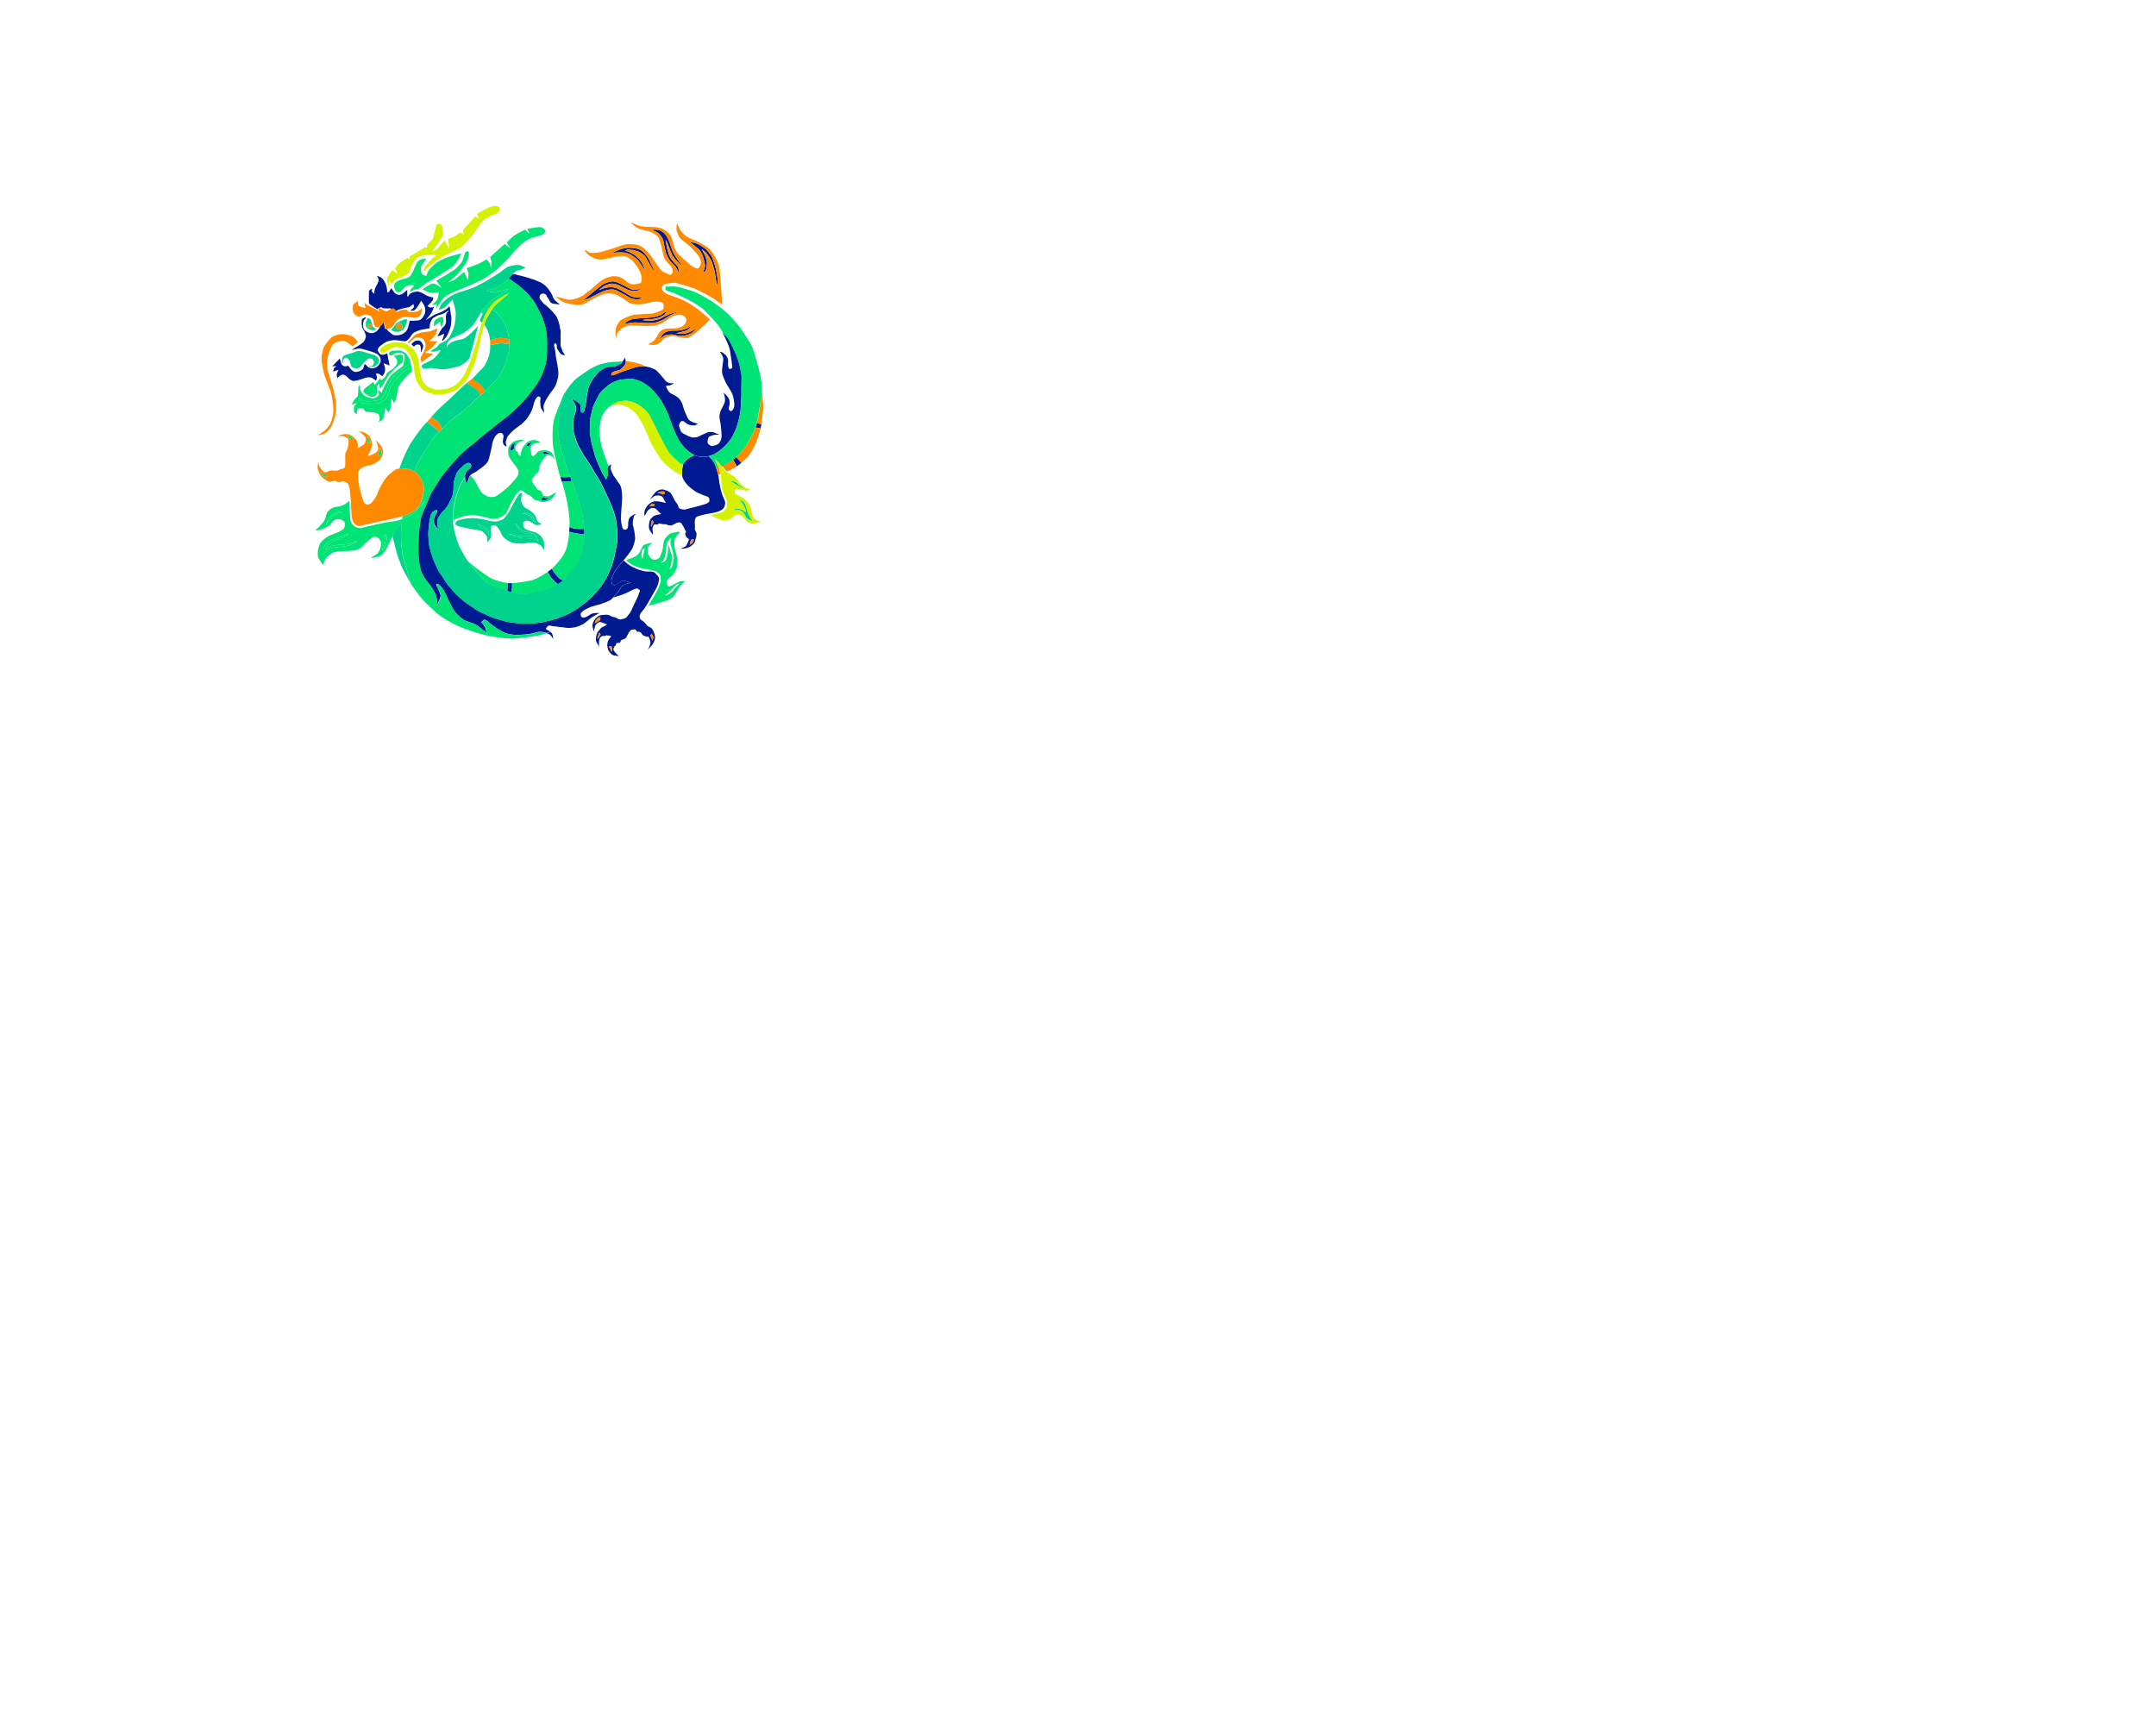 <svg id="Layer_1" style="enable-background:new 0 0 1280 1024;" version="1.1" viewBox="0 0 2560.0 2048.0" x="0px" xml:space="preserve" xmlns="http://www.w3.org/2000/svg" xmlns:xlink="http://www.w3.org/1999/xlink" y="0px"><path d="M611.5,526.2l-1.7,7.4l-3.8,1.8c0,0,0.1-3.4,0.5-4.6  c0.4-1.2,1-2.5,2.2-3.4C610,526.5,611.5,526.2,611.5,526.2z" style="fill:#001A92;"/><path d="M631.7,525.2l-4.1,4.8l-2.7-0.8c0,0,1.6-2.6,2.4-3  C628,525.8,631.7,525.2,631.7,525.2z" style="fill:#001A92;"/><path d="M652.7,538.4l-6.6,1l-1.4-1.9c0,0,0.1-0.6,1-1.2  c0.9-0.5,6.1,1.2,6.1,1.2L652.7,538.4z" style="fill:#001A92;"/><path d="M651.4,592.1c0,0-1.9,1.4-3.3,1.6s-5.8,0-5.8,0l1.9-3.2  L651.4,592.1z" style="fill:#001A92;"/><path d="M779.2,698.6c1.9-3.2,3.6-9.6,3.4-11.7  c-0.2-2.1-1.9-3.6-4.6-6.5s-7.8-1.2-13.4-2.3c-5.5-1.2-13.4-4.4-17-6.9c-1.9-1.3-4.8-3.7-7.2-5.8c-2.7,3.1-7.4,8.7-8.9,10.8  c-1.9,2.6-4.6,8.8-5.2,11.2c-0.6,2.4,0,5.9,1.4,6.7c1.4,0.8,3.1,0.9,5.5-0.7c2.5-1.6,4.6-4.2,7.3-4c1.9,0.2,6.1,1.5,8.3,2.3  c0.3,0.1,0.3,0.6-0.1,0.6c-1.4,0.1-3.4,0.4-4.7,0.7c-2.1,0.6-5.9,2.8-7.1,4.8c-1.2,2-2,4.8-4.8,7.3c-1.7,1.5-2.9,3-4,4.4  c1.5-0.5,2.8-0.9,3.9-1.3c2.2-0.9,3.6-0.9,6.5-2.1c3.5-1.4,4.1-1.4,7.2-3c3.1-1.5,4.9-2.7,8.3-3.9c2.7-1,2.9-0.7,4.9,0.8  c1.8,1.4,0.4,2.6-0.1,4.2c-0.7,2.2-1.4,4.4-3.5,8.5c-2.1,4.1-4.5,9.2-5.5,11.7c-1,2.5-3.5,5.5-5.4,7.9c-1.8,2.4-4.8,2.5-7.5,3.1  c-2.7,0.6-4.8-2.5-8-2.8c-3.2-0.3-3.4-1.6-6.2-2.4c-1.5-0.5-4.9-0.4-7-0.1c-3,0.3-3.9,0.2-7.1,2.8c-2.1,1.7-3.5,3.9-4.4,6.3  c-1.4,3.9-0.7,4.5,0,7.3c0.8,3.3,0.4,3.9,1,2.1c0.6-1.8,1-3.7,1.4-5.4c0.3-1,2.1-3.4,4.8-4.5c1.2-0.5,2.1,0,3.2,0.3  c1.5,0.4,2.3,1,4.4,1.7c2.1,0.7,2,0.8,1,1.3c-1,0.4-2,1.5-4.4,2.4c-2.4,0.8-2.4,2-4.5,4.2c-2.1,2.2-2.5,3.9-3.1,6.5  c-0.9,3.8-0.2,3.9-0.4,4.7c-0.2,1.4,1.4,3.9,2.5,5.7c0.8,1.4,1.1,2.2,1.1,2.3c0-0.2-0.1-1.1,0-3.2c0.1-2.1-0.5-4.4,1.4-7.3  c1.4-2.1,1.8-2,3.4-2.2c1.5-0.3,1.7,0.4,3-0.4c1.3-0.9,1.8-0.1,4.2-0.1c2.4,0,2.3,0.8,2.3,0.8s-0.6,1.8-2.1,3.1  c-1.6,1.3-2.8,6.3-2.2,9c0.6,2.7,0.4,4.4,3.1,7.3c2.7,3,3.4,3.1,5.9,3.5c2.4,0.4,4.4,0.8,4.6,0.8c-0.3-0.3-4.3-4.2-5.6-6.1  c-1.4-2-0.8-3,0-4.8c0.9-1.8,1.6-1.6,1.6-1.6c1.2-0.6-0.2-1.7,1.2-2.9c1.3-1.1,3,0.4,4.4-1.3c1-1.3,0.4-2.1,2.3-2.9  c1.9-0.8,1.9-0.2,3.9-1.7c1.9-1.5,2.5-4.8,4.9-8c2.5-3.2,2.5-1.9,5.3-2.5s2.7,2.7,4,2.7c1.3,0,3.6-0.3,5,2.1  c1.3,2.5,2.3,2.6,5.6,3.6c3.2,1,2.3-1.5,3.8,2.7c1.5,4.2,1.3,3.8,0.6,6.9c-0.8,3.1-2.7,5.9-2.7,5.9s5.6-5,7.1-8.4  c1.5-3.4,2.2-5.6,1-9.8c-1.1-3.5-1.8-5-3.2-6.7c-1.3-1.7-4.5-2.3-5.5-3.5c-1-1.1-3.8-5-6.1-6.1c-2.3-1.1-2.9-2.5-2.9-5.3  s3.2-5.7,5.7-9S777.3,701.9,779.2,698.6z M712.8,736.1l-6.4,3.9c0,0,0-2.3,0.9-3.3c0.9-1,2.3-2.8,3.1-3.3c0.9-0.5,2.4-0.7,2.4-0.7  V736.1z M711.6,755.5c-0.6,0.9-1.2,2.6-1.2,2.6l-1.2-0.4l2.2-6.3c0.1-0.3,0.5-0.3,0.7-0.1c0.3,0.5,0.7,1.2,0.9,1.7  C713.1,753.7,712.2,754.6,711.6,755.5z M725.9,773.2l-2.8-5.5c0,0,2.3-0.7,2.8-0.3s1,1.5,0.7,3.1c-0.3,1.6,0.4,2.8,0.4,2.8H725.9z   M773.8,752.2c0,0,1.6,2.9,1.9,4.1c0.2,1.2-0.9,4.1-0.9,4.1l-2.6-6L773.8,752.2z" style="fill:#001A92;"/><path d="M656.7,758.6c0,0-1.1-2-2-3.2c-1.4-1.9-2.9-2.8-5.3-3.4  c0,0-0.1-0.1-0.4-0.2c1.5-0.5,3.1-1,4.6-1.5c1.9,1.3,2,1.9,2.8,4.6C656.7,756.2,656.7,758.6,656.7,758.6z" style="fill:#001A92;"/><path d="M859.1,591.2c-1.4-3-3.1-9.1-3.6-11.3  c-0.6-2.2-1.9-10.4-2.2-13.5c-0.1-0.7-0.2-1.6-0.5-2.6c-0.5-2.4-1.5-5.5-2.4-8.2c0-0.1-0.1-0.2-0.1-0.3c-0.5-1.6-1.1-3-1.5-4  c-1.6-3.6-3.4-5.6-5.5-7.8c-0.7-0.7-1.2-1.3-1.8-1.8c-2.6,0.8-4.8,1.2-8.7,0.7c-4.3-0.6-5.8-0.6-8.4-1.9c-2.3,0.9-4.8,2.4-6.9,3.7  c-2.4,1.5-4.6,3.8-5.7,5.7c-0.3,0.5-0.6,1.2-0.8,1.8c-0.3,0.9-0.5,1.8-0.7,3c-0.2,1-0.3,2.2-0.4,3.5c0,0-0.4,3.4,0,6.3  c0.1,0.5,0.2,1,0.3,1.4c0.9,3,2,5,4.5,8.1c2.4,2.9,3.7,3.9,6,5.8c2.3,1.9,5.5,4.3,8.4,5.5c2.9,1.2,7.5,3.3,10.1,4  c2.6,0.7,3.3,2.7,3.2,4.9c-0.1,2.2-1,1.9-2.7,3.3c-1.7,1.4-21.7,6.1-24.3,6.9c-2.6,0.9-3.9,0.7-6.6,0c-2.8-0.7-3-1.5-3.6-3.9  c-0.6-2.5-2.8-3.8-4.2-6.7c-1.4-2.9-4.1-8.5-5.9-9.6c-2.1-1.3-3.4-1.6-6.4-2.8c-2.1-0.8-5.8-0.3-8.2,1.3c-2,1.4-3.7,3.3-5,5  c-1.2,1.6-3.7,5.1-3.9,5.3c0.2-0.2,4.1-3.1,5.3-3.9c1.1-0.7,3-0.9,4.8-0.9c1.6,0,3.4,0.5,4.4,1.4c1.8,1.5,1.5,1.9,2.2,3.4  c0.7,1.4,2.5,4.3,2.5,4.3s-4.3-1.3-7.1-1.7c-2.1-0.3-4-0.9-7.6-0.2c-2.9,0.6-5.5,3-7.1,4.8c-1.8,2-2.8,3.8-3.6,6.5s0,5.8,0,5.8  s1.5-2,2.3-4c0.7-2,2.2-3.2,3.9-4.3c1.7-1.2,2.3-1.3,4.8-1c2.5,0.3,3.2,1.7,5.5,4.1c2.3,2.3,3.2,3,3.2,3s-6.2,1-8.2,2  c-2,1-4.3,3.6-5.2,5.5c-0.9,1.9-1.2,5.4-1.3,7.3c-0.1,1.9,1.2,4.8,2.3,6.4c1.1,1.6,2.7,3.3,2.7,3.3s-0.3-3.3-0.6-5.8  c-0.2-1.6,0.3-3.8,1.3-5.3c1-1.6,2-1.4,3.6-0.9c1.7,0.5,1.2-0.7,2.3-1.2c1.2-0.4,2.2,0.3,4.9,0.7c2.8,0.4,2.5-0.3,3.8,0.1  c1.3,0.4,3.2,1.5,5.1,1.5c1.9,0,3.8-0.9,5.9-2.2s3.3-1.3,4.9-1.5c1.6-0.1,2.6,1,3.6,2.9c1,1.9,2.2,3.3,2.6,4.8  c0.4,1.4,2.6,3.6,1.5,4.3c-1.1,0.7-0.5,3.7,0.5,5c1.2,1.5,1.3,1.7,2.6,2.4c1.3,0.7,0.1,2.3-0.4,3.8c-0.6,1.5-1.8,4.2-2.7,4.9  c-1.3,1-6.3,3.3-6.3,3.3s6.1-0.2,8.3-1.2c2.2-1,2.9-0.9,5.4-3.1c2.4-2.2,2.7-1.9,3.7-5.2c1-3.3,0.6-3.2,1-3.6c0.4-0.5,0.5-3,0.7-4.6  c0.1-1.6-1.6-3.8-1.9-4.7c-0.3-0.9,0-2.3,0-3.6c0-1.3-0.7-6.9,0.3-9.7c1-2.7,3.3-3,6.7-4c3.3-1,8.1-2,13.5-2.8  c5.3-0.9,7.9-1.9,10.8-3.5c2.9-1.6,3.8-3.8,4.3-6.4C861.6,596.5,860.8,594.9,859.1,591.2z M788.4,586.7c-0.6,0.1-1.2,0.6-2.3,0  c-1.1-0.6-1.1-0.6-2.1-0.9c-1-0.3-3.4-0.6-3.4-0.6s2.9-1.7,4-1.7s2.4-0.2,3.6,0c1.2,0.2,1.4,0.8,1.4,0.8S789,586.6,788.4,586.7z   M776.8,600.2c-0.3,0.6-1,1-1.5,0.8c-0.4-0.2-1.2-0.3-1.8-0.3c-0.6,0.1-2.3,0.7-2.3,0.7s1.5-2.3,2.3-2.9c0.9-0.6,3.3-0.5,3.3-0.5  S777.1,599.6,776.8,600.2z M773.6,624.8h-0.8l1.3-7.1l1,0.4l0.9,2.1L773.6,624.8z M822.5,644.2c-0.9,1-3.6,2.6-3.6,2.6l1.5-5.9  l3.4-0.8C823.7,640.2,823.3,643.2,822.5,644.2z" style="fill:#001A92;"/><path d="M852.2,332.9c0.1,4-1,6-1,6s-2.2-15.2-2.8-17.2  s-2.4-9.1-3.3-11.2s-4.2-7.3-6.3-9.8c-2-2.4-5.4-4.9-5.6-5c0.1,0.3,2.4,4.5,3.5,6.7c1.1,2.2,2.7,6.5,2.7,10.1c0,3.6-0.6,6.8-1.4,8.5  s-3.3,2.7-3.3,2.7s2.5-6.2,2.5-8.1c0-2-1.3-7.4-2.4-10.8c-1.1-3.4-2.9-7.1-5.9-9.6c-2.9-2.5-10.2-8.2-10.2-8.2s5.4,1,8.1,2  c2.7,1,7.4,3.9,9.9,5.6c2.5,1.7,6.2,6.7,7.7,8.7c1.5,2,3.6,8.9,4.6,11.9C849.9,318,852,328.9,852.2,332.9z" style="fill:#001A92;"/><path d="M805.1,317c1.1,2.1,0.7,6.9,0.7,6.9s-2.4-5.5-3.3-6.9  c-0.7-1.1-5.5-5.5-6.8-7.1c-1.2-1.5-3.9-6.6-5.1-10c-0.8-2.6-2.2-10.3-2.9-13.8c-0.7-3.5-3.5-7.1-5.9-9.2c-2.4-2.1-8.4-4-8.4-4  s4.3-0.7,7.7,0c3.3,0.7,3.5,1.1,5.2,2.1c1.7,1,3.3,2.7,4.8,4.8c2.1,2.9,2.6,4.6,4.1,8.6c1.5,4,2.4,7,3.5,10c1.1,3,5.7,9.6,7.6,12.1  c1.7,2.4,5.4,5.8,5.8,6.2c-0.5-0.3-5.2-3.4-6.9-5.1c-1.8-1.8-5.7-6.6-6.8-8.5c-1.1-2-3.8-8.8-4.8-11.7c-1-2.9-3.4-7.1-3.4-7.1  l1.1,6.4c0.2,1.6,0.7,4,1.7,7.2c1,3.2,1.1,5.2,2.9,8.1c1.4,2.3,3.3,4.4,4.7,6C802.4,313.9,804,314.9,805.1,317z" style="fill:#001A92;"/><path d="M777.2,321.6c0,0-1.5-0.9-2.6-2.3c-1.1-1.5-1.6-2.9-3.6-6.3  c-1.9-3.4-4.1-7.2-5.2-8.8c-1.1-1.5-4.5-3.6-6.1-4.6c-1.6-1-5.6-2.3-7.7-2.7c-2.1-0.4-5.2-0.5-6.3-0.5c-1.1,0-3.9,1.1-3.9,1.1  s4.7,1.1,5.9,1.9c1.2,0.8,5.3,2.7,6.2,3.6c0.9,1,4.6,4,5.3,4.9s3.3,4.3,3.8,5.5c0.5,1.2,3,6.8,3.2,7.6c0.2,0.8-1.5-1.4-2.5-3  c-1.1-1.6-2.8-4.6-3.8-6c-1-1.4-3-3.8-4.4-5c-1.4-1.2-5.7-4.3-6.8-4.8c-1.1-0.5-5.5-2.3-7-2.3c-1.5,0-5.8-0.5-7-0.3  c-1,0.1-5.3,0.4-7.1,0.5c-0.2,0-0.2-0.2-0.1-0.3c2.1-0.9,8.4-3.7,9.9-4.1c1.8-0.5,6.9-1.6,10.5-1.5c3.6,0.1,6.3,0.4,8.9,1.1  c2.6,0.7,5.9,2.5,7.2,4c1.3,1.5,5.8,6.7,6.7,9.2C772,310.9,777.2,321.6,777.2,321.6z" style="fill:#001A92;"/><path d="M763.3,353c0,0-2.5,1.4-3.5,1.9c-1,0.5-2.7,0.6-4.4,0.5  c-1.7-0.2-5.3-0.6-6.7-1.5c-1.5-1-3.1-1.6-4.9-2.8c-1.8-1.2-5.1-2.8-7.4-4c-2.3-1.2-4.1-2.5-6.7-3.1c-2.6-0.6-5.2-0.5-8.5,0.3  c-3.3,0.8-6.1,2-8.3,3c-2.2,1-5.5,2.9-7.5,3.7c-2,0.8-4.6,2.7-6.8,3.5c-2.1,0.8-6.2,2.2-6.5,2.3c0.4-0.3,13.7-11.4,15.6-12.9  c1.9-1.5,8.3-6.7,9.6-7.1c1.3-0.5,4.8-1.9,6.3-2.3c1.5-0.3,4.4-0.6,5.8-0.3c1.5,0.3,4.9,1.5,5.6,1.9c0.7,0.4,7.3,3.6,8.8,4.5  c1.5,0.9,6,3,7.4,3.3s9.7-0.9,9.7-0.9s-1.8,1.5-3.6,1.9c-1.8,0.4-5.3,0.8-6.6,0.4c-1.4-0.4-3.6-0.4-5.8-1.6  c-2.3-1.2-6.1-2.8-7.5-3.7s-5.3-2.5-7.1-2.9c-1.8-0.4-4.7-0.5-6.6,0c-1.9,0.5-4.9,1.5-6.7,2.7c-1.7,1.2-6,4.6-6.3,4.8  c0.4-0.1,6.5-2.6,8.7-3c2.3-0.4,4.8-0.9,6.9-0.7c2.1,0.2,4.8,0.7,7.3,1.8c2.5,1.1,6.1,3.4,7.7,4.3c1.6,0.9,5.6,3.2,6.9,4.2  c1.3,1,4.9,1.7,6.6,2.1C756.7,353.8,763.3,353,763.3,353z" style="fill:#001A92;"/><path d="M807.2,369.8c0,0-6.2,2-7.5,2.7c-1.2,0.7-2.8,1-5.1,2.6  c-2.3,1.6-7.9,5-9.9,5.6c-1.9,0.7-6.1,2.4-8.3,2.7c-2.3,0.3-6,0-8.1,0.1c-2.1,0.1-6.2-0.2-8.2-0.3c-2-0.1-4.8-0.6-7.5-0.3  c-2.8,0.2-3.7,0.2-6.2,0.8c-2.5,0.6-5.9,1.1-5.9,1.1s4.1-3.3,5.8-4.1c1.8-0.8,4.2-1.8,5.8-2c1.6-0.2,5.7-0.7,7.5-0.8  c1.8-0.1,6.3-0.3,8.8-0.6c2.4-0.2,7-0.4,8.7-0.9c1.7-0.5,6.6-1.9,7.5-2.4c0.9-0.5,7-4.8,7.3-5c-0.1,0.2-2,4.1-3.2,4.9  c-1.3,0.9-4.7,2.6-5.6,3c-0.9,0.4-5.8,1.7-7.9,1.9c-2,0.2-7.5,0.5-8.2,0.6c-0.6,0.1-4.4,0.6-4.4,0.6s4.9,0.6,6.1,0.7s5,0.1,6.4-0.1  c1.4-0.2,6.9-1.4,8-1.8c1-0.4,4.7-2.5,6.2-3.2c1.5-0.7,4.3-1.9,6.1-2.8c1.8-0.8,3.7-1.4,4.8-1.5  C801.1,370.9,807.2,369.8,807.2,369.8z" style="fill:#001A92;"/><path d="M826.9,389.6c-0.1,0.1-0.6,1.1-1.1,1.6  c-0.5,0.5-2.5,2.7-3.8,3.6c-1.3,1-3.5,2-5.5,2.6c-2,0.6-3.1,1.2-5.3,1.3c-2.3,0.1-4.4,0.2-6.3-0.2c-1.9-0.4-2.6-0.8-4.1-1.1  c-2.3-0.4-3.8-0.5-5.7-0.2c-2.8,0.4-2.8,0.1-4.7,0.7c-1.9,0.6-3.6,2.1-4.1,2.5c-0.7,0.5-3.3,3.1-3.6,3.3c0.2-0.3,2.8-5.1,4-6.5  c1.2-1.4,3.4-3,5.2-3.5c1.8-0.5,4.8-1.2,6.2-1.2c1.7-0.1,4.5,0.1,6.4,0c1.9-0.1,4.5-0.7,5.8-0.9c1.8-0.2,3-0.7,5-1.5  c1.9-0.8,4.2-2.8,4.2-2.8s-0.3,2.4-1.2,3c-0.9,0.6-2.9,2.1-4.5,2.5c-1.5,0.4-3.7,1-4.7,1.3c-1.2,0.4-6,1.4-6,1.4s4,0.8,5,0.8  s4.1-0.1,5.6-0.4c1.5-0.3,4.5-1.2,5.8-1.9c1.2-0.7,2.1-1.2,3.5-1.9C823.9,391.6,826.7,389.8,826.9,389.6z" style="fill:#001A92;"/><path d="M679,570.7c-0.9,0.4-1.8,0.8-2.3,0.9c-1.2,0.3-5.8,0.4-6.8,0.3  c-0.4,0-1.6-0.1-2.8-0.2c-0.6-1.8-1.1-3.6-1.7-5.4c2.1,0.2,5.1,0.4,6.7,0.3c1.5-0.1,3.5-0.4,5-0.7  C677.8,567.6,678.4,569.2,679,570.7z" style="fill:#001A92;"/><path d="M694,633.7c-0.8,0.1-1.6,0.2-2.4,0.2c-2.7,0-2.9,0.2-6.7-0.6  s-2.8-0.2-6.9-1.4c-0.8-0.2-1.5-0.4-2.1-0.6c0.2-2,0.3-3.9,0.3-5.6c4.3,1.4,4.4,1.7,6.4,1.9c2.3,0.2,5.9,0.5,8.2,0.4  c0.8-0.1,1.9-0.1,2.9-0.2C694,629.8,694,631.8,694,633.7z" style="fill:#001A92;"/><path d="M668.9,689.2c-2,1.7-4,3.1-6.2,4.4c-1.5-0.9-3.1-2-3.6-2.6  c-1-1.1-3.9-4.1-4.5-4.8c-0.4-0.5-2.7-4.4-4.2-7.3c2-1.4,3.7-2.7,4.8-3.7c1.4,2.3,3.2,5.1,3.9,5.9c1.3,1.4,4.5,5.4,5.9,6.2  C665.5,687.7,667.2,688.5,668.9,689.2z" style="fill:#001A92;"/><path d="M608.1,692.4l-0.4,10.9c-1.8-0.5-3.6-1-5.3-1.5l0.3-9.5  c0.7,0.1,1.3,0.1,1.8,0.2C605.3,692.5,606.6,692.5,608.1,692.4z" style="fill:#001A92;"/><path d="M904,503.7c-0.3,2.1-0.6,3.9-0.8,5l-6.1-1.2  c0.4-1.5,0.9-3.3,1.5-5.2L904,503.7z" style="fill:#001A92;"/><path d="M880.3,549.4c-1.9,1.7-3.8,3.3-5.1,4.2c0,0,0,0-0.1,0l-4.8-7.9  c1.3-1,2.5-1.9,3.5-2.8c0.1-0.1,0.3-0.2,0.4-0.4L880.3,549.4z" style="fill:#001A92;"/><path d="M535.4,386.2c-0.7,4.3-3.9,11.4-5.1,13.2  c-1.2,1.9-4.6,5.3-4.6,5.3l-0.8-0.9c0,0,1.4-2.7,1.7-4s0.9-3.6,0.9-3.6s-2.5,0.9-4,1.7c-1.5,0.8-4.2,1.4-4.2,1.4s4.8-8.5,5.6-9.6  c0.8-1,2.9-2.4,3.9-4.4c1-2,0.9-4.4,0.7-6.4c-0.2-2,0.1-4.3,0.3-5.8c0.1-1.5,2.5-3.1,2.9-3.7c0.4-0.6-0.5-0.7-1.2-0.2  c-0.7,0.5-2.4,1.7-4,2.6c-1.6,0.9-4.4,1.7-6.2,2.2c-1.8,0.4-4.6,2.1-6.6,3.3c-2,1.2-3.1,4.3-3.9,6.5c-0.8,2.2-0.6,5.9-0.6,5.9  s-7.3,1.2-9.6,1.7c-2.2,0.4-6.8,2.2-8.7,3.2c-2,1-4.3,4.9-5.4,6.4c-1.1,1.5-3.3,3.3-4,3.8c-0.7,0.4-2.7,0.5-4.3,0.1  c-1.7-0.4-7.9-0.9-9.1-1.1c-1.2-0.2-7.2,0.7-9.6,1.7c-2.4,1-7.3,4.5-8.5,5.6c-1.2,1.2-2.6,3.2-2.5,4.6c0.1,1.4,1.9,3.9,3.1,4.8  c1.3,0.9,3.3,0.7,4.6,0.4c1.3-0.3,3.6-1.4,3.6-1.4l2.8,14.5l-6.3-2.5l-0.9,0.2c0,0,1.1,2.5,1.5,3.8c0.4,1.3,0.4,4.7-0.1,6.4  c-0.4,1.7-2.9,4.8-2.9,4.8s-3-2.5-4.4-3c-1.4-0.6-3.2-0.2-3.2-0.2s1.4,3.5,1.3,5c-0.2,1.5-1.2,3.4-1.2,3.4s-2.2-1.6-3.3-2.4  c-1.1-0.8-1.7-1-3.8-1.4c-2.1-0.4-3.9,0.1-5.5,0.5c-1.6,0.4-4.6,1.7-7.5,2.5c-2.9,0.8-4.8,1.2-6.4,1.2c-1.7-0.1-2.4-0.6-4.2-1.7  c-1.8-1.1-1.7-1.5-3.3-3c-1.6-1.5-3.1-2.5-4.7-2.8c-1.6-0.4-3.3,1-4.5,1.7c-1.1,0.7-2.8,2.5-2.8,2.5s-0.6-3.1-0.6-4.4  c0.1-1.3,2.2-5.6,2.2-5.6l-6.4,2.1c0,0,0.5-2.6,0.8-3.5c0.3-0.9,3.2-3,3.2-3l-5.1,0.3l9-9.3c0,0,1.2,4.7,1.9,6.4  c0.7,1.7,2.6,2.8,4,2.9c1.4,0.1,4.2-0.6,4.2-0.6s2.3,3.3,3.2,4.3c0.9,0.9,3,2.5,4.2,2.9c1.2,0.4,4-0.2,5.6-0.7  c1.5-0.4,3.5-2.2,4.2-2.7c0.7-0.4,2-5.6,2-5.6s0.4-0.1,1.2,0.2c0.7,0.3,1.9,2.3,2.8,2.9c0.9,0.6,3.1,1.6,4.3,1.8  c1.2,0.2,3.7-0.5,5.4-1.2c1.7-0.7,4.3-4,5.1-5.7c0.7-1.7,0.4-4,0.2-5.1c-0.2-1.1-1.9-3.2-2.8-4.2c-0.9-1-1-0.8-3.1-1.9  c-2-1.1-7.7-2.7-10-3.4c-2.3-0.7-6-1.7-7.7-2c-1.7-0.4-3.6,0.1-5.2,0.4c-1.5,0.3-2.4,0.6-3.6,0.9c-1.1,0.3-1.2,0.5-1.1,0  c0.1-0.5,6.2-4,7.4-4.9c1.3-0.9,4.2-2.6,5.7-4.1c1.5-1.5,2.8-4.5,3-6.4c0.2-1.9-0.7-3.4-1.2-5c-0.6-1.6-2.8-4.8-3.2-6.3  c-0.4-1.5-0.6-5-0.6-5.8c0-0.9,0.2-3.5,0.7-4.1c0.5-0.6,4-2,4-2l0.3,1c0,0-1.2,1.2-2,2.2c-0.7,0.9-0.9,2.2-1.2,3.6  c-0.2,1.4,0,4.5,0,4.5c0.9,3.7,1.5,4.1,3.2,5.3c1.7,1.2,4.9,2.6,7.6,2.3c2.7-0.3,5.2-1.7,7.6-4.8c0.6-0.8,1.3-2.1,2-3.6  c0.3-0.2,0.6-0.5,0.8-0.7c1.7-1.7,1.2-3.3,2.6-3.3s0.9,2.1,1.5,4.1c0.6,2-0.3,3.2,2.3,3.5c0.3,0,0.5,0,0.8,0c0.5,1.3,1,2.3,1.3,2.4  c1.4,0.6,4.3,4.1,6.5,4.7s7.9,0.5,11.4-1.7s4.3-3.8,5.3-6.2c1.1-2.4,2.3-9.1,2.3-9.1s9.6,0.2,11.9-0.8c2.3-0.9,4.6-4.1,5.9-7.1  c1.4-3,0.6-6.9,0-9s-4.1-6.8-4.1-6.8s-1.5,2.7-2.7,4.6c-1.2,1.8-4,6.4-6.1,7c-2.2,0.6-4.2,0-4.2,0s3.4-2.4,4-3.4  c0.6-0.9,0-4.4,0-4.4s-3.2,2.4-4.3,3.2c-1.1,0.8-4.7,1.1-7.8,1.9c-3,0.8-5.5,1.5-7.9,2.8c-0.7,0.4-1.5,0.6-2.2,0.6  c-0.1-0.5,0-1.1-0.6-1.8c-1-1.2-2.3-1.4-3.9-0.8c-0.6-0.5-1.3-0.9-2.1-0.8c-2,0.4-4,0.2-6.5,0c-2.6-0.2-2.6-1.9-4.3-1.1  c-0.6,0.3-0.9,0.9-0.9,1.5c-0.5-0.2-0.9-0.4-1.3-0.4c-0.8-0.1-0.9,0.6-0.6,1.5c-3.6-2.2-10.4-6.4-10.6-7.5c-0.3-1.5,0-12,0-14  c0-2,4-3.3,4-3.3s-0.8,2.4-0.6,3.3c0.2,0.9,2.9,2.6,2.9,2.6s0.3-4.5,0.8-5.9c0.5-1.5,3.5-6.3,4.3-9c0.6-2.1-1-4.6-1.7-5.7  c-0.1-0.2,0-0.4,0.2-0.4c1,0.3,2.9,0.9,3.9,1.6c1.4,0.9,2.7,1.7,4.3,4.5c1.6,2.8,2.2,4.2,2.7,6.4c0.6,2.2,0.9,7,0.9,7l2-0.4l2.8-4.6  c0,0,2.7,4.1,3.7,5.3c1,1.2,3.7,2.7,5.2,2.7s3.9-0.8,6-2.5c2.1-1.7,4.1-3.5,4.1-3.5l-0.1,7.5l0.9,0.6c0,0,1.2-2,1.7-2.6  c0.5-0.7,2.4-1.9,4-2.5c1.7-0.6,4-0.9,5.3-1c1.4-0.1,4.3,0.9,6.2,1.9c1.9,1,3.8,2.5,6.4,3.5c2.5,1,6.4,1.7,6.4,1.7s0,1.5-0.3,2.5  c-0.3,1-1.2,2.2-2.5,3.5c-1.3,1.4-4.1,4.3-4.1,4.3s2,1.1,3.2,1.5c1.3,0.4,4.6-0.6,4.6-0.6s-2,5.3-2.8,6.6c-0.7,1.3-2.2,3.3-4.1,5.5  s-2.8,3.5-2.8,3.5s7.9-4.8,9.6-5.9c1.7-1,7-2.8,8.6-3.6c1.6-0.8,5.9-3,6.9-4c1.1-1.1,3.1-3,3.1-3s1.3,7,1.5,9.6  C536.2,375.6,536.1,381.8,535.4,386.2z" style="fill:#001A92;"/><path d="M488.5,408.6c0,0,2.7-3.4,5.3-4s4.5-0.5,5.5,0.5  c2.1,2,3.5,4.4,3.2,6.2c-0.3,1.8-1.9,6.5-2.7,7s0.3-0.4,0-3.9c-0.3-3.5-0.5-5.1-3.1-5.3c-3.1-0.2-3.7,0.9-4.6,1.9  C491.1,412.3,488.5,408.6,488.5,408.6z" style="fill:#001A92;"/><path d="M880.3,469.9c-0.1,3.8-0.8,17.5-1.4,20.7  c-0.6,3.2-3.1,14.8-5.8,20.4c-2.7,5.5-3.5,8-6.7,12.1c-3.2,4.1-6.4,7.4-9.9,10.2s-6.8,5.7-11.5,7.1c-1.3,0.4-2.5,0.8-3.5,1.1  c-2.6,0.8-4.8,1.2-8.7,0.7c-4.3-0.6-5.8-0.6-8.4-1.9c-0.7-0.4-1.5-0.8-2.5-1.4c-4.5-2.8-6.2-4.6-8.8-6.9c0,0-5.2-6-7-9.1  c-1.8-3.1-6.1-12.6-7.1-15.5c-0.9-3-4-10.2-4.7-12.8c-0.7-2.6-3.9-8.8-4.8-10.7c-0.9-1.9-4.1-7.4-5.4-9.7  c-1.3-2.2-9.2-11.2-10.6-12.6c-1.4-1.4-8.7-6.6-10.7-7.7s-8.1-3.5-11.7-4c-3.5-0.5-9.7,0.5-14,0.9c-4.4,0.5-12.5,4.5-14.9,6.6  c-2.5,2.1-8,6.6-9.9,9.4c-1.9,2.8-6.6,12.7-7.7,15c-1.1,2.2-1.9,7.7-2.9,11.1c-1.1,3.4-1.1,7.5-1.1,11.7s-0.6,7-0.2,10.1  c0.4,3.2,1.7,10,2.2,12.1c0.6,2.1,3.3,11.9,3.9,14.5c0.6,2.6,6.8,16.4,7.8,18.7c0.9,2.4,4.5,7.5,4.9,8.7c0.5,1.2,0.7-0.2,1.8-2.6  c1.1-2.3,0.8-3.2,0.6-5.8c-0.2-2.6-0.8-4.1,0.1-5.9c0.2-0.4,0.5-0.7,0.8-1c1.3-1.2,3.3-1.9,3.3-1.9s-0.9,2.8-0.7,4.8  c0.2,2,2.4,6.7,3.5,8.5c1.2,1.8,4.8,6.5,6,8.6c1.2,2.1,1.9,2,2.8,5.1c1,3.1,1.2,9.7,1.3,12.2c0.1,2.6-0.6,10.1-0.8,13.1  c-0.2,3-0.7,9.3-0.6,12.5c0.1,3.2,0.6,6,1.3,8.6c0.7,2.6,1.2,3.8,3.4,3.9c2.2,0.1,2.2-0.5,3.2-2c0.9-1.5,0.5-3.5,0.7-6  c0.2-2.5,0.7-5.2,2-6.5c1.3-1.3,4.4-3.4,5.9-4c1.5-0.6,1.3,0.2,1.3,0.2s-1.9,0.6-2.5,2.7c-0.6,2.1-1.6,8-1.2,10.1s1.7,5.7,2,8.8  c0.4,3.2,0.9,5.8,0.7,8c-0.2,2.2-2,8.5-3.3,11.1c-1.3,2.6-7.2,10.4-9.1,12.5c-0.4,0.4-0.9,1-1.5,1.7c-2.7,3.1-7.4,8.7-8.9,10.8  c-1.9,2.6-4.6,8.8-5.2,11.2c-0.6,2.4,0,5.9,1.4,6.7c1.4,0.8,3.1,0.9,5.5-0.7c2.5-1.6,4.6-4.2,7.3-4c1.9,0.2,6.1,1.5,8.3,2.3  c0.3,0.1,0.3,0.6-0.1,0.6c-1.4,0.1-3.4,0.4-4.7,0.7c-2.1,0.6-5.9,2.8-7.1,4.8c-1.2,2-2,4.8-4.8,7.3c-1.7,1.5-2.9,3-4,4.4  c-0.8,1-1.6,1.9-2.5,2.5c-2.1,1.6-10,4.5-12.7,5.4c0,0-6.9,1.7-9.9,2.7s-8.1,3.5-9.8,4.8c-1.6,1.3-3.5,2.5-3.5,4.5s0.7,3.5,2.5,3.8  c1.8,0.2,3.9-0.4,6.1-1.9c2.2-1.5,3.9-2.7,6.5-3.2c2-0.4,5.2-0.4,6.6-0.4c0.2,0,0.2,0.2,0.1,0.3c-1.4,0.8-5.6,3.2-8,4.6  c-2.9,1.8-8.1,6.8-10.9,8.4c0,0-5.9,2.9-8.7,3.5c-2.8,0.6-6.1,1.1-9.3,1c-2-0.1-3.7-0.4-5.7-0.7c-1.2-0.2-2.5-0.3-3.9-0.4  c-3.9-0.2-2.6-0.7-6.8-0.8c-4.2-0.1-5-1.9-7.1-0.5c-2.1,1.4-2.5,3.3-2.8,3.5c-0.4,0.2,3.3,2,4.7,3c0.2,0.1,0.4,0.3,0.6,0.4  c-1.5,0.5-3.1,1-4.6,1.5c-1.2-0.5-5.2-1.8-9-1.4c-2.1,0.2-5.9,1.7-9.2,2.2c-3.3,0.6-5.9,1-10.4,1.2c-4.5,0.2-8.1,0.4-11.9-0.1  c-3.8-0.5-6-0.7-11.1-3.2c-5.1-2.5-8.7-5.2-11.3-7c-2.6-1.8-5.1-4.1-7.2-5.8c-2.2-1.8-3.7-2-4.4-1.4c-0.7,0.5-2.4,2.2-2.8,2.5  c-0.4,0.4,1.9,2,2.9,3.7c1,1.7,1.8,2.6,2.2,4.1c0.7,2.4,0.9,4.9,0.9,5.9c0,0.1,0,0.2,0,0.2c-0.1-0.3-0.4-1.5-1.7-2.7  c-1-1,0.8,0.6-2.7-2.1c-3.5-2.8-4.6-3.6-5.9-4.6c0,0-3.6-2.2-5.3-2.8c-1.7-0.6-4-1.3-5.5-1.9c-1.4-0.6-4.9-1.8-6.2-2.7  c-1.3-0.9-6.5-4.8-8.6-7.5c-2.1-2.8-3.2-4-5.1-7.7c-1.9-3.8-3.1-5.8-4.2-8.1c-1.1-2.3-3.1-7.2-4.2-9c-1.1-1.9-2.3-4.5-4-6.4  c-1.7-1.9-3-3.1-4-3.5c-1-0.4-2-0.4-2.1,0.3c-0.1,0.7,1.3,3.5,2.1,5.1c0.8,1.5,3.1,6.9,3.1,8.5c0,1.6-1.8,5.9-3,8.5  c0,0-1.7,2.3-2.6,2.9c-0.9,0.5,1.2-1,1.2-4.9c0-3.9-1.6-8.6-3.6-11.9c-1.9-3.4-6.4-9.7-7.9-11.2c-1.5-1.5-5.5-8-6.9-11.1  c-1.4-3-2.9-12.7-3.3-15.8c-0.3-3.2-0.9-10-0.6-14.6c0.2-4.7,0.4-14.9,1-19.2c0,0,1.5-12,2.3-15.5c0.8-3.5,5.2-13.2,6.7-16.4  c1.5-3.1,4.3-11.9,6.5-14.8c2.2-2.9,9.5-15.6,12.1-18.9c2.6-3.2,8.9-11.1,11.7-14.2c2.8-3.2,9.5-11,14.4-14.9  c4.9-3.9,13.7-10.8,16.6-13.7c2.9-2.8,11.9-9.8,16.9-13.7c0,0,9.5-7.9,13.7-10.7c4.1-2.8,19.2-16.6,22.9-21  c3.7-4.5,9.1-10.6,12.8-15.8c3.7-5.2,6.6-9.8,9.1-15.5c2.5-5.8,4.7-11.5,5.5-17.9c0.9-6.4,0.7-12.2,0.7-18.9  c0-6.7-0.1-10.3-1.3-16.5c-1.2-6.2-3.4-12.5-4.7-15.6c-1.3-3.1-6.5-13-7.9-15.5c-1.4-2.5-6.2-9.2-11-13.7c-4.8-4.4-8.1-7.7-11.7-10  c-2.7-1.7-6.7-4.8-9-6.5c0.3-0.3,0.6-0.6,0.8-0.9c1.4-1.5,2.8-3,4.1-4.3c5.8,1.3,17.4,4,23.7,6.4c8.5,3.3,13.3,4.4,19,12  c5.7,7.6,3.1,6.4,7.3,12.9l6,5.1l-7.8-0.9c0,0-1.9-0.3-3.3-1.9c-1.4-1.5-0.6-1.4-2.9-4.7c-2.3-3.3-1.6-4.3-3.8-5  c-2.2-0.7-2.2-0.8-4.2,0.1c-2,0.9-2,3.2-2.1,4.3c-0.1,1.2,2.6,4.3,4.1,6.1c1.5,1.8,2.8,2.2,4.8,4.2c2.3,2.3,4.3,3.5,7.3,7.2  c2.6,3.2,3.6,3.2,6,9.7c2.3,6.5,1.5,6.2,2,8.6c0.5,2.4,1.2,2.2,0.9,6.2c-0.2,4-0.1,3.7,0,6.9c0.2,3.1-0.3,4.9,0,7.7  c0.3,2.8,0.7,2,1.7,5.4s3.1,5.5,3.5,5.8c0.4,0.3-2,0.6-3,0c-1-0.6-1.7-0.2-3.3-2.5c-1.5-2.2-2.9-4.2-3.3-5.4  c-0.6-1.7,0.4-3.4-0.6-4.5c-0.9-1.2-1.9-2.1-2.4-0.5c-0.6,1.6-0.2,3.2,0.5,6c0.7,2.8,0.8,7.5,1.9,12.8c1.1,5.4,1.7,8.9,2.1,12.6  c0.4,4.4,0.3,5.9-0.4,9.1c-0.7,3.1-1.8,6.6-2.8,8.9c-1.4,3.1-2.3,3.6-3.7,5.7c-1.4,2.1-2.2,2.7-3.8,5.2c-1.6,2.6-3.6,5.5-4.8,8.2  c-1.2,2.7-1.8,4.2-1.9,5.2c-0.2,2,0.8,7.6,0.8,7.6s-0.8-0.1-2.3-2.7c-1.5-2.6-1.9-2-2.1-5.6c-0.2-3.6-0.6-4.7-0.2-6.8  c0.4-2.1,0.4-3.1-1.2-3.6c-1.6-0.5-2.2-0.1-3.4,1.5c-1.3,1.6-1.2,1.7-2.6,5c0,0-0.8,3.1-1.3,4.8c-0.5,1.6-1.4,4.3-2,5.7  c-0.6,1.4-2.7,5.1-3.6,6.4c-0.9,1.3-2.1,3.3-3.6,4.7c-1.5,1.4-4.3,4.7-5.8,5.5c-1.5,0.8-4.4,3.3-6.2,4.5c-1.8,1.3-4.4,3.7-6.3,5.8  c-1.9,2.1-3.1,3.3-3.7,5.4c-0.6,2.1-1.5,4-1.4,5.5c0.1,1.5,1.1,4.1,1.1,4.1s-1.2,0.3-2.3-0.7c-1.2-1-2.2-2.5-2.2-4.7  c0-2.2,1.2-6.5,0.6-7.7c-0.6-1.2-1.3-2.9-2.9-2.7c-1.6,0.2-2.6-0.2-4.1,1.3c-1.5,1.5-1.9,1.4-3.2,3.7c-1.3,2.3-1.5,2.7-2.5,5.8  c-0.9,3.1-0.7,4.8-1.6,8c-0.9,3.3-1.5,7-2.2,9.4c-0.7,2.4-0.8,4.3-2.9,7.1c-2.1,2.8-4.8,4.4-6.6,6.1c-1.9,1.6-4.2,2.8-6.2,4.4  c-2,1.6-3.6,1.5-6.5,3.9c-0.2,0.1-0.3,0.3-0.5,0.5c-2.6,2.8-3.6,10.3-3.6,10.3s-0.7-0.5-1.3-1.8c-0.5-0.9-1-2.1-1.2-3.8  c-0.1-0.9-0.2-1.7-0.3-2.3c-0.2-2.1,0-2.8,0.9-5.3c1.2-3.2,3.5-3,5.4-5.8c1.9-2.8,1.3-3,0.5-4.3c-1.3-2-3.4-2.1-5.2-0.7  c0,0-2.2,0.5-5.1,4c0,0-4.2,3.2-5.9,6.6c-1.7,3.4-3.9,9.7-4,14.6c-0.1,4.9,0,9.4-1.8,13.9c-1.8,4.5-5.8,12.8-9.3,15.9  c-3.5,3.1-4.2,4.9-5.8,7.1c-1.5,2.1-2.2,2.8-2.5,5.8c-0.2,3,1.1,10,1.1,10s-3.9-3.8-4.6-6c-0.7-2.2-0.9-5.2,0-8.2s3.4-5.4,3.3-7.3  c-0.1-1.9-1.4-1.5-2.9-0.7c-1.5,0.8-3.7,2.1-4.5,4.8c-0.8,2.7-1.8,8-2.2,11.8s-0.9,9.2-0.8,12.6c0.1,3.4,0.7,11.1,1.5,14.4  c0.8,3.3,2.7,9.3,3.8,12.5c1.8,5.1,5.5,12.4,6.4,14.5c0.8,2.1,3.1,4.7,5.6,8.5c0,0,3.4,6.1,5.7,8.7s7.4,8.7,9.4,10.8s8.6,8,10.5,9.4  c1.9,1.4,13.3,9.2,14.8,10.2c1.5,1.1,13.7,6.6,16.4,7.8c2.7,1.2,12.7,4.2,16.7,5.3c4,1.1,12.7,2.1,17.1,2.6c4.4,0.5,11.4,0,14.7,0  c3.3,0,13.9-1.4,16-2.1c2.1-0.7,11.5-2.8,13.8-3.5c2.2-0.7,12.4-5.1,14.2-5.9c1.9-0.8,11.1-6.4,12.8-7.9c1.8-1.5,6.6-4.7,8.7-6.5  c2.1-1.8,6.5-5.8,9.3-9c2.8-3.2,6.2-6.7,8.5-10.2c2.2-3.5,5.4-7.8,7.8-13.5c2.3-5.8,3.9-8.6,5.2-13c1.3-4.4,2.7-10.4,3.4-14.6  c0.7-4.2,1.8-7.5,2-11.2c0.2-3.7,0.5-10,0-13.2c-0.5-3.2-1.2-9.3-1.5-12c-0.3-2.7-2.2-8.6-3.1-11.3c-0.8-2.7-5.5-13.6-6.8-16.2  c-1.3-2.7-7.3-15.8-8.2-17.4c-0.9-1.6-8-12.7-10.1-16.7c-2.1-4-8-12.1-10-15.3c-2-3.2-4.8-8.7-6.1-10.8c-1.3-2.1-2.4-5.8-4.5-11.9  c-1.5-4.5-1.9-6.7-2-11.9c-0.1-6-0.1-5.8,0.8-10.5c0.5-2.4,1.9-5,2.6-9.1c0.6-3.6-1.1-6.4-2.7-9.1c-1.5-2.5-2.5-4-2.7-4.2  c0.2,0.1,1,0.6,3.7,2c3.2,1.5,3.2,1.5,5.4,3.5c2.4,2.1,1.6,4.8,1.8,6.6c0.1,1.8-0.3,3.1,0.8,4s1.8,0.9,2.8-0.5  c1.5-2,1.2-3.8,1.7-6.2c0,0,1.2-5.1,1.4-8c0.2-2.9,2-12.8,2.8-15c0.8-2.1,3.8-8.5,5.4-10.4c1.7-1.9,5.4-6.7,7.8-8.7  c2.4-2,7.4-4.4,9.3-4.8c1.9-0.5,7.9-0.5,9.1-0.9c1.2-0.5,4.8-2,6.6-3.1c0.5-0.3,1.2-1.1,1.8-2c1.5-2.2,3.1-5.2,3.1-5.2  s0.1,1.4,0.6,3.4c0.1,0.6,0.2,1.2,0.2,1.9c0,1.5-0.5,3.1-1.7,4.4c-1.8,1.9-3.5,4.2-6.2,5.5c0,0-4.5,0.7-6.5,1.7  c-2,0.9-2.5,1.6-2.7,3.1c-0.2,1.4-0.4,1.3,1.6,1.1c2-0.2,5.9-2.2,8.6-3.2c2.7-0.9,8.4-3.2,12.8-4.5c4.5-1.3,6.1-2.2,9.5-2.6  c2.8-0.3,5.3-0.5,7.9-0.1c0.2,0,0.4,0.1,0.7,0.1c2.8,0.6,4.6,0.7,8.2,2.4c0,0,3.2,1.1,4.3,2.2c1.2,1.2,3.8,4.2,5.1,5.5  c1.3,1.3,4.7,6,6.1,7.3c1.4,1.3,4.5,2.6,6.5,2.4c2-0.2,3.1,0.1,3.1,0.1s-3.1,1.8-4.2,2.2c-1.2,0.5-4.4,0.5-4.8,0.7  c-0.5,0.2-0.4,1.4,0.3,2.7c0.7,1.3,2.7,5.1,4.7,6.2c2,1.2,6.2,2.9,8.7,5.1c2.3,2,4.1,4.6,5.1,7.3c0.8,2.1,1.4,5.3,2.4,7.8  c1.1,2.7,3.4,8.1,4.5,10c1.1,1.9,3,2.9,5.3,4c2.4,1.1,6.2,1.9,6.2,1.9s-1.6,2-4.7,2s-6-0.5-8-1.8c-2-1.3-3.7-3.2-4.8-3.3  c-1.2-0.1-2.4,0.2-3.3,1.5c-0.9,1.3-1.7,2.9-1.3,4.8c0,0,0.8,2.6,1.8,5.3c0.9,2.7,4.5,3.8,6.6,5c2.1,1.2,5.8,2.6,7.3,2.8  c1.5,0.2,4.7,0.1,6.5-0.6c1.8-0.7,5.3-2.8,6.9-3.3c1.7-0.5,4.8-2.4,6.2-2.5c1.4-0.1,4.7-0.2,6.2,0.6c1.1,0.6,4.2,1.7,5.8,2.2  c0.2,0,0.1,0.3-0.1,0.3c-1.7,0-5.1,0.1-6.4,0.5c-1.8,0.5-4.9,1.3-5.8,2.8c-0.8,1.5-1.5,4.7-1.2,6.2c0.3,1.5,1.7,2.5,2.8,3.2  c1.4,0.8,1.5,1.3,4.5,0.5c2.3-0.7,3.1-0.8,4.7-1.7c1.6-0.8,1.9-1.4,3.3-4c1.3-2.6,1.2-3.9,1.3-6.2c0.1-2.3-0.5-6.8-0.8-11.2  c-0.4-4.4-1.6-7.2-1.6-10.6c0,0-0.4-2,0.6-5.5c0.9-3.5,2.2-5.3,3.3-7.4s2.4-4.2,2.6-7.4c0.2-3.2-1.3-7.9-1.9-8.7  c-0.6-0.8,1.2,0.6,2.9,2.2c1.8,1.7,3.7,4.2,4.1,6.2s0.6,5,0,6.8c-0.6,1.9-1.4,3.4-0.2,5c1.2,1.5,1.9,1.8,3.3,0.8  c1.4-0.9,2.6-3.4,2.8-5.9c0.2-2.5-0.6-10-2.7-14.5c-2.1-4.5-4.8-8-6.5-11.1c-1.7-3.1-3.7-7.8-4.8-11.4c-1.2-3.7-0.2-7.9,0.2-12.1  c0.5-4.2,1.4-6.5-0.2-9.8c-1-1.9-2-3.5-2.7-4.4c-0.3-0.3,0.1-0.8,0.5-0.7c0.8,0.3,1.8,0.7,2.7,1.2c0,0,2.3,1.9,3.2,2.7  c0.8,0.8,2.3,3.1,2.7,4.6c0.5,1.9,0,5.7,0.2,7.3c0.2,1.6,0.5,4.4,1.9,4.6c1.4,0.2,3.1-0.7,3.1-2.2c0-1.5-1.4-12-2.2-16.1  c0,0-0.3-3.4-1.5-7.2c-1.2-3.8-2.9-7.5-4.2-10.2c-1.2-2.6-3.5-7-3.6-7.3c0.1,0.1,0.9,0.8,1.9,1.7c1.7,1.5,4,3.8,4.8,4.9  c1.3,1.9,8.8,17.2,9.5,19.1c0.7,1.9,1.2,3.1,2.6,7.1c1.4,4,3.9,15.5,3.9,20.1C880.3,452.6,880.4,466.2,880.3,469.9z" style="fill:#001A92;"/><path d="M407,608.8c0,0-2.8,0-3.7,0.2c-1,0.2-5.4,2-6.8,3  c-1.1,0.7-2.9,2.7-3.9,3.8c-1.2,1.3-1.7,2.1-2.6,3.5c-0.9,1.4-2.5,3.8-2.5,3.8c0-0.1,0.7-2.1,0.8-2.4c0.7-2.3,1.5-4.2,2.9-6.2  c1.5-2.1,4.2-3.9,6.1-5c1.6-0.9,2.8-1.3,5.5-1.6C405.5,607.6,407,608.8,407,608.8z" style="fill:#00E375;"/><path d="M424.5,641.5c0,0-2.9,3.4-4.8,4.2c-1.8,0.8-2,0.8-5.4,1.8  c-3.4,1-5.2,1.3-7.9,1.5c-2.7,0.1-4.7,0.5-6.5,0.6c-1.8,0.1-4.1,0.4-5.8,1.1c-1.5,0.6-3.1,1.1-4.6,2c-2.4,1.4-4.8,4.9-4.8,4.9  s-1-1.8-0.9-4.3c0.1-2.5,1.5-5.2,2.6-6.5c1.3-1.5,3.1-3.5,4.7-4.3c2-1,4-2,6.7-2.8c2-0.6,3.7-1.1,5.9-2.1c2.5-1.1,3.9-1.5,5.7-2.4  c1.7-0.9,3.9-1.5,3.9-1.5s1.1-0.5-1.3,1.5c-2.4,2-3.1,2.6-5,3.2c-2.6,0.9-5.3,1.8-7,2.6c-1.9,0.9-2,0.8-4.3,1.9  c-2.3,1.1-3.1,1-4.7,2.3c-1.6,1.2-2.8,2.8-3.2,3.6c-0.5,0.9-1.2,3.1-1.6,3.8c0,0,0,0.1,0.1,0.1c0.5-0.4,2-1.8,4.3-2.9  c3.3-1.6,5.9-2.3,6.7-2.4c2.9-0.3,6-0.8,7.6-0.8s4.7-0.3,6-0.4c2.3-0.1,3.3-0.7,5.6-1.2c2.5-0.6,2.8-0.8,4.6-1.7  C422.6,642.4,424.5,641.5,424.5,641.5z" style="fill:#00E375;"/><path d="M458.4,644.7c-0.4,3.4-0.7,3.8-2,5.7c-1.4,2-3.1,3.5-3.1,3.5  s0.6-1.3,1.2-3.3c0.6-2.1,1.3-4.1,1.8-6.7c0.5-2.6,0.3-5.3,0-6.7c-0.3-1.4,0.3-3.1,0.3-3.1s2.4,2.7,2.5,5  C459.4,641.2,458.8,641.4,458.4,644.7z" style="fill:#00E375;"/><path d="M657.9,585.7c-1.7,0.8-1.7,1.1-3.9,2.4c-2.2,1.3-3.5,1.5-5.9,1  c-2.5-0.5-3.1,0.4-3.9-2.3c-0.8-2.7-1.3-3.4-3-4.4c-1.7-1-2.6,0.1-4.1-2.7c-1.6-2.8-3.5-4.3-4.5-6.3c-1-2.1-1.7-3.1-0.5-5.1  c1.2-1.9,3.1-4.4,4.5-5.7c1.4-1.3,2.3-1.4,3.1-3.5c0.8-2.1,0.7-4.9,1.5-7.1c0.9-2.2,1.8-4.5,3.6-6.4c1.8-1.9,1.8-2.7,3.3-3.9  c1.5-1.3,1.5-1.3,3.8-1c2.2,0.3,3.2,0.8,4.5,2.1c1.3,1.3,2.2,3.1,2.2,3.1s0.1-1-1.8-5.3c-1.7-3.8-2.8-4.4-5.3-5.1  c-2.5-0.8-3.9-1.3-6.1-1c-2.2,0.2-4.1,0.5-5.7,1.3c-1.5,0.8-2.5,1.9-3.7,3.6s-3.5,2.4-3.5,2.4s-1.8-1.8-1.9-3.8s-0.5-3.9-0.4-5.6  c0.1-1.7,0.8-3.5,2.3-4.8c1.5-1.3,5.5-1.5,6.6-2.1c1-0.5,2.8-0.9,2.8-0.9s0,0-4.1-1.3c-2.6-0.8-3.2-1.5-6.3-0.6  c-3.1,0.9-4.5,1.2-6.1,2.8c-1.5,1.7-1.9,2.1-3.8,4.5c-1.8,2.4-2.6,5.8-3,7.3c-0.4,1.5-0.2,3.6-0.2,3.6s-1.8,0.6-2.6-0.8  c-0.8-1.4-0.5-2.8-1.4-3.7c-0.9-0.9-2.1-0.6-2.3-2.1c-0.3-1.4-0.8-3.6,0.7-5.4c1.4-1.8,2.1-3.6,3.3-3.8c1.2-0.3,5.8-2.4,5.8-2.4  s0.5-0.7-3.3-0.5c-3.9,0.1-8.8,1.6-10.7,3.5c-1.9,1.9-4.5,5.2-4.5,7.5c0,2.3,0,6.9,0.8,8.5c0.8,1.6,3.6,6.1,5.2,7.8  c1.5,1.7,3.7,4.8,4.9,6.8c1.2,2.1,1.9,3.9,0.9,7.2c-1,3.3-7.4,9.8-9.2,11.9c-1.8,2.1-9.2,8.4-11.8,10.1c-2.6,1.7-4.9,4-7.6,4.4  c-2.7,0.4-6.7,0.3-8.4-0.8c-1.7-1-5.4-2.8-7.1-5.3c-1.7-2.4-4.2-6.9-5.7-10.2c-1.1-2.4-2.8-5-4.3-6.3c-0.6-0.5-1.6-1.6-2.5-2.7  c-2.6,2.8-3.6,10.3-3.6,10.3s-0.7-0.5-1.3-1.8c-0.2-0.3-0.4-0.8-0.6-1.2c-0.1-0.2-0.1-0.3-0.2-0.5c0,0,0-0.1,0-0.1  c0-0.2-0.1-0.4-0.1-0.6c0-0.2-0.1-0.4-0.1-0.5c-0.1-0.3-0.1-0.6-0.2-0.9c-0.1-0.9-0.2-1.7-0.3-2.3c-0.5,0.7-1,1.5-1.4,2.2  c-2.3,3.6-4,5.8-5.3,9.5c-1.3,3.9-2.5,7.1-3.6,10.6c-1.2,3.5-2.8,10.7-3.1,14.8c-0.4,7.6-0.7,13.5-0.7,13.5  c7.2-2.7,10.1-4.7,16.2-5.3c6.1-0.6,8.7-1.2,13.9,0c5.2,1.2,9.5,2.2,13,3c3.5,0.8,6.1,1.2,10.1,0c4-1.2,6.7-3,9-5.3  c2.3-2.3,3.8-8.1,7.2-14.2c3.5-6.1,5.5-9.8,8.1-11.9c2.6-2,2.9-2.6,6.4,0c0,0,3,2.7,4.6,3.3c1.6,0.6,3.6,1.2,4.5,2.3  c0.9,1.2,1.3,2.2,3.2,3.5c1.9,1.3,3.5,1.3,4.7,1.3c1.2,0,1.9,1.5,3.5,1.5s4,0.4,6.7-0.4c2.7-0.8,5.4-2.6,7.1-4.5s4.4-6.2,4.4-6.2  S659.5,585,657.9,585.7z M645.7,536.3c0.9-0.5,6.1,1.2,6.1,1.2l0.9,1l-6.6,1l-1.4-1.9C644.7,537.4,644.8,536.8,645.7,536.3z   M609.8,533.6l-3.8,1.8c0,0,0.1-3.4,0.5-4.6c0.4-1.2,1-2.5,2.2-3.4c1.2-0.9,2.7-1.2,2.7-1.2L609.8,533.6z M624.9,529.2  c0,0,1.6-2.6,2.4-3c0.8-0.4,4.4-1,4.4-1l-4.1,4.8L624.9,529.2z M648.1,593.8c-1.4,0.2-5.8,0-5.8,0l1.9-3.2l7.2,1.6  C651.4,592.1,649.5,593.5,648.1,593.8z" style="fill:#00E375;"/><path d="M486.6,346.6c0,0,1.8-0.8,4.3-2.1c2.5-1.3,6.1-1.3,8.1-2.8  c2-1.5,6.3-5.3,10.1-7.3c3.8-2,26.5-16,28.9-18.5c2.5-2.5,3.1-2.8,6.6-8.8c3.5-6,3.8-6,1.7-5.8c-2.1,0.2-8.8,2.1-13.6,3.6  c-4.8,1.5-12.6,5.5-14.9,7.4c-2.3,2-7.2,6-8.6,8.3c-1.3,2.1-3,6.9-3,6.9s-4.6-0.6-5.5-2.9c-0.8-2.4-1.5-6.3-0.2-8.8  c1.3-2.5,5.8-8.9,5.8-8.9s-7.2,0.5-9.7,3c-2.5,2.5-4.8,9.3-5.8,11.4c-1,2.1-2.6,6.1-5.5,7.8s-6.9,2.1-9.8,3.1  c-2.8,1-7.1,3.3-7.6,5.8c-0.5,2.5,0.7,5.6,2,7.3c1.3,1.7,2.1,2,4.8,1.3c2.6-0.7,3.1-2.8,5.3-5c2.1-2.1,4.8-2.8,7.4-3.1  s4.5,0.8,4.5,0.8s-1.7,1.8-3.3,3.1C487.1,343.8,486.6,346.6,486.6,346.6z" style="fill:#00E375;"/><path d="M486.1,425.6c-0.7-1.8-2.4-3.1-3.4-5s-4.5-3.4-6.5-4.2  c-2-0.8-6.7,0.1-9,0c-2.3-0.1-4,1.2-5,2c-1,0.8,0.4,3.1,0.4,3.1s1.6,1.1,2.8,0.3c1.2-0.8,2.7-1.9,4.9-2.7c2.1-0.8,4.3,0.3,5.8,0  c1.5-0.3,3.6,1.5,4,2c0.4,0.5,0.5,2.8,0.4,4.2c-0.1,1.4-1.2,6.7-1.8,8.4c-0.5,1.6-6.1,5-8.2,6.6c-2.2,1.6-3.8,3.4-6.1,5.4  c-2.3,2-2.6,4-4,5.8c-1.5,1.8-2.1,3.8-4.2,8c-2,4.2-2.3,4-2.7,5.7c-0.3,1.2-0.2,1.6,0,1.7l-4.3-4.3c0,0,0,2,0.1,3  c0.1,0.9,0.7,3.2,0.7,3.2s-0.9,1.4-3.2,2.8c-2.3,1.5-3.9,1.3-6.9,0.8c-3-0.5-3.6-0.8-6.1-2c-2.4-1.2-5.9-6.2-6.2-8  c-0.3-1.8-0.3-5.6-0.3-5.6s-1.8,1.8-1.8,3.3c0,1.5,0,4.2-0.3,7.3c-0.3,3.1-0.7,3.1-0.7,3.1s-0.7,0.9-2.3,2.6s-2.6,2.8-3.2,4.3  c-0.7,1.5-1.3,3.5-1.3,3.5l4.8-2.3l0.8,0.7c0,0-2.8,2.3-3,4c-0.1,1.8-0.1,3.4,0,5c0.1,1.6,3.4,3.6,3.4,3.6s-0.1-4.3,0.8-5.9  c0.9-1.6,4-1.8,5.7-1.2c1.6,0.5,4.1,4,4.1,4s5.8,0.5,8.4,0.8c2.6,0.3,5,0.5,6.2,1.8c1.2,1.2,2,3,1.9,5.7c-0.1,2.7-1.9,4.1-1.9,4.1  s2.7-1,4-2.1c1.3-1.1,2.3-2.4,2.7-3.4c0.4-1,1.9-11,1.9-11l4.2,5.1c0,0,1.7-4.3,2.2-5.8s0.7-5.3,0.7-8c0-2.7,0-2.8,0.6-2.3  c0.7,0.5,2.6,4.9,2.6,4.9s1.4-2.2,2.4-5.1c1.1-3,1.8-9.3,2.6-12.8c0.8-3.5,2.3-4.8,4.7-7.7c2.4-2.8,5.4-6.7,8.2-9.2  c2.8-2.4,3-1.5,3.4-2.8C489.7,439.6,486.8,427.3,486.1,425.6z M483.9,438c-2.4,1.8-5.1,3.8-8.2,6.5c-3.1,2.7-5.3,5.1-8.4,9  c-3.1,3.9-4.5,8.6-5.1,10.8c-0.7,2.2-2.7,8.1-4.2,9.4c-1.5,1.3-5.3,4.2-8.2,4.9c-3,0.7-8.5,0.8-12.1,0.8s-6.6,0-9.4-2.4  c-0.9-0.8-1.8-4.7-1.8-4.7s3.2,2.7,5.1,3.5s6.2,0.7,8.6,0.5c2.4-0.1,8.9-0.8,11.2-2.3c2.3-1.5,4-3.4,5.5-6.2  c1.5-2.8,4.3-10.7,5.5-13.5c1.2-2.8,4.6-7.6,7.4-10.1c2.8-2.6,4.6-3.8,8-5.8s7.4-6.3,7.4-6.3S486.4,436.2,483.9,438z" style="fill:#00E375;"/><path d="M515.2,387.5c0,0-0.3-4.4,0.7-6.2s2.5-2.8,4.8-3.9s4.8-1,4.8-1  s1.3,0.8,1.1,4.2c-0.1,3.4-2.8,7.9-2.8,7.9l-1.3-6.7L515.2,387.5z" style="fill:#00E375;"/><path d="M649,751.8c-3.9,1.3-7.6,2.4-9.8,2.8c-4.9,1-21.5,3-28.3,3.5  c-6.8,0.5-20.1-1.2-28.7-2.7c-8.5-1.5-27.7-7.6-35.3-10.8c-7.6-3.2-20.3-10.1-26.2-15c-5.9-4.9-14.8-13.3-18.6-17.5  c-3.8-4.2-11.6-14.8-14.2-19.2c0,0-4.6-15.7-5.6-18.9c-1-3.3-4-12.6-4.5-16.5c-0.4-3.9-1.4-13.2-1.5-15.4c-0.1-2.2-0.2-8.6,0-12.8  c0.1-2.6,0.1-5.8,0.1-7.9c1-0.8,2-1.4,3.3-1.9c2.8-1.2,5.9-3.6,9.8-6.2c3.9-2.6,5.8-3.8,7.8-6.1c2-2.3,2.8-3.7,4.1-6.6  c1.2-2.7,3.1-6.3,3.3-6.8c-0.4,0.5-5,7.2-7.5,9.9c-2.6,2.8-6.1,5.5-7.8,6.8c-1.7,1.3-6.4,3.5-9.1,4.7c-1,0.4-2,0.8-3,1.2l0.5-3.6  c4-1.2,8.1-2.7,10.1-3.8c2.6-1.5,7.6-4.7,10.6-9.7c2-3.3,4.4-12.7,4.8-17.1c0.4-4.4-1.5-8.8-2.9-12.7c-1.3-3.5-5.5-7.8-8.4-9.8  c0.9-1.9,1.6-3.9,2.3-6c1.7-5.2,5.4-11.6,9.1-16.7c3.8-5.2,6.4-10.2,9.3-14.9c1.3-2,4.5-5.4,8.3-9.1c1.3-1.3,2.6-2.6,4-3.8  c3.6-3.4,7-6.7,9.2-8.9c5.2-5.5,10.7-8.1,15-11.6c4.3-3.5,10.4-8.4,14.2-12.7c1.8-2.1,4.5-4.4,7.1-6.6c2.1-1.8,4.2-3.6,5.9-5.2  c0.6-0.6,1.2-1.2,1.7-1.8c3.5-4,10.6-10,13.4-14.5c3.4-5.4,5.8-8.6,8.1-15.3s4.5-12.4,5.1-20.9c0.1-1,0.1-2.1,0.1-3.2  c0-2-0.2-4-0.4-6.1c-0.5-3.6-1.2-7.2-2-10.4c-1.2-5-3-8.4-9.5-17.1c-2.4-3.1-5.1-5.4-9-7.2c1-1.5,1.8-2.7,2.4-3.5  c2.4-3,17.5-15.4,18.1-15.9c-0.3,0.1-5.4,1.6-10.2,5.5c-5,4-5.3,1.8-10.6,8.7c-1.2,1.5-2.1,2.8-3,4c-0.8-0.3-1.6-0.5-2.5-0.8  c0,0-2.6,3.4-4.9,7.2l-1.9-2.3c0.5-0.9,1-1.6,1.4-2.2c2.5-3.7,13-13.7,15.4-15.2c2.4-1.5,15.9-10.4,16.3-10.7  c-0.4,0.1-10.9,3.4-13.9,4.4c-3,1-6.7-0.3-9.6-0.9c-2.9-0.6-2.6-1.8-2.6-1.8s5.9-0.8,8.8-1.8c2.9-1,10.2-5.9,13-8  c0.9-0.7,2.4-2.2,4-3.9c2.4,1.7,6.3,4.8,9,6.5c3.6,2.3,6.9,5.5,11.7,10c4.8,4.5,9.5,11.2,11,13.7c1.4,2.5,6.6,12.4,7.9,15.5  c1.3,3.2,3.5,9.4,4.7,15.6c1.2,6.2,1.3,9.8,1.3,16.5c0,6.7,0.2,12.5-0.7,18.9c-0.9,6.4-3,12.1-5.5,17.9c-2.5,5.7-5.4,10.3-9.1,15.5  c-3.7,5.2-9.1,11.4-12.8,15.8c-3.7,4.4-18.8,18.2-22.9,21c-4.1,2.8-13.7,10.7-13.7,10.7c-5,3.9-14,10.8-16.9,13.7  c-2.9,2.8-11.7,9.8-16.6,13.7c-4.9,3.9-11.6,11.7-14.4,14.9c-2.8,3.1-9.1,11-11.7,14.2c-2.6,3.2-10,15.9-12.1,18.9  c-2.2,2.9-5,11.7-6.5,14.8c-1.5,3.2-6,12.9-6.7,16.4c-0.8,3.5-2.3,15.5-2.3,15.5c-0.5,4.3-0.8,14.5-1,19.2  c-0.2,4.7,0.3,11.5,0.6,14.6c0.3,3.1,1.9,12.8,3.3,15.8c1.4,3,5.4,9.5,6.9,11.1c1.5,1.5,6,7.8,7.9,11.2c2,3.4,3.6,8,3.6,11.9  c0,3.9-2.1,5.4-1.2,4.9c0.9-0.5,2.6-2.9,2.6-2.9c1.2-2.6,3-6.9,3-8.5c0-1.6-2.3-7-3.1-8.5c-0.8-1.5-2.2-4.3-2.1-5.1  c0.1-0.7,1.1-0.6,2.1-0.3c1,0.4,2.3,1.6,4,3.5c1.7,1.9,3,4.5,4,6.4c1.1,1.9,3.1,6.7,4.2,9c1.1,2.3,2.3,4.3,4.2,8.1  c1.9,3.8,3,5,5.1,7.7c2.1,2.8,7.3,6.6,8.6,7.5c1.3,0.9,4.8,2.2,6.2,2.7c1.5,0.6,3.8,1.2,5.5,1.9c1.7,0.7,5.3,2.8,5.3,2.8  c1.3,0.9,2.3,1.8,5.9,4.6c3.5,2.7,1.7,1.2,2.7,2.1c1.3,1.2,1.6,2.3,1.7,2.7c0-0.1,0-0.1,0-0.2c0-1.1-0.2-3.5-0.9-5.9  c-0.4-1.5-1.2-2.4-2.2-4.1c-1-1.7-3.2-3.3-2.9-3.7c0.4-0.4,2-2,2.8-2.5c0.7-0.5,2.2-0.4,4.4,1.4c2.1,1.7,4.6,4,7.2,5.8  c2.6,1.8,6.3,4.5,11.3,7c5.1,2.5,7.3,2.7,11.1,3.2c3.8,0.5,7.4,0.3,11.9,0.1c4.5-0.2,7.1-0.7,10.4-1.2c3.3-0.6,7-2,9.2-2.2  C643.8,750,647.7,751.3,649,751.8z" style="fill:#00E375;"/><path d="M387.5,566.6c0,0-3-0.7-4.2-2c-1-1-2.5-4.2-2.5-4.2l6.3,3.1   L387.5,566.6z" style="fill:#00E375;"/><path d="M419.2,520.2c0,0-0.7,1-1.8,1.1c-1.1,0.1-2.3-0.5-3.1-1.7   c-0.8-1.1-3-2.8-3-2.8s3.2,0.4,4.6,1C417.4,518.5,419.2,520.2,419.2,520.2z" style="fill:#00E375;"/><path d="M440.1,525.8c0,0,0,0-1.4,0s-2.1-0.9-2.4-1.5   c-0.3-0.6-0.1-1.4-0.1-2.3c0-0.6,0.1-2.4,0.3-3.4c0.1-0.2,0.4-0.3,0.5,0L440.1,525.8z" style="fill:#00E375;"/><path d="M452.6,539.4c-0.2,0.7-1.7,2.8-1.7,2.8l-2.1-2.7l2.8-7.6   c0,0,1.2,2.4,1.4,3.3C453.2,536.2,452.8,538.7,452.6,539.4z" style="fill:#00E375;"/><path d="M808.4,690.1c-1.3,0.1-3.8,1.6-5.4,2.2  c-1.6,0.7-5.8,3.3-7.3,3.7s-2.2,0.4-3.4-1.2c-1.2-1.6-0.3-3.1-0.3-5.1c0-2,4.3-4.6,6-6.1s4.1-6.2,5.1-8c1-1.8,1.3-8.6,1.4-10.2  c0.1-1.5-2.2-10.6-3-13.3c-0.8-2.6-1-8.6-0.8-10.6c0.3-2,2-4.1,3.7-6.3c1.7-2.2,3.3-3.1,3.3-3.1s-1.4-0.8-2.5-0.8  c-1,0-9.1,1.6-10.7,3c-2.8,2.4-5.2,5.2-5.8,6.9c-0.8,2.4-1.6,8.6-1.7,10.1c-0.1,1.4-2.8,8.9-3.5,10.2c-0.8,1.3-4.2,3.7-7.5,2.9  c-3.3-0.8-5-3.9-6.2-5.9c-1.2-2-0.8-5.8-0.8-7.3s1.3-3,3.1-4.7c1.8-1.7,2-2.1,2-2.1s-2.7,0.1-6.8,1.6c-3.1,1.1-3.6,1.4-4.7,3.3  c-1,1.7-2.4,5.3-3.1,6.4c-1.4,2-2.4,3.3-4.2,4.4c-1.8,1.2-3.4,1.9-5.6,2.6c-1.6,0.5-2,0.6-3.7,1.2c-1.7,0.7-2.4,1.5-2.4,1.5  s3.9,3,5.1,3.9c1.2,0.9,6.9,3.5,10.2,4.6c3.3,1,7.3,1.7,10.7,2.2c3.4,0.5,6.8,1.4,9.4,2.4c2.5,0.9,4,2.9,4.8,4.2  c0.8,1.3,0.8,5.4,0.8,6.9s-2.3,7.6-3.9,10.9c-1.6,3.3-5.5,9.3-8.4,14.5c-1.6,2.9-2.2,3.9-2.3,4.2c0.6-0.1,8.3-2,10-2.6  c1.8-0.6,10.3-2.9,13.3-4.2c3-1.3,6-3.8,7.1-5c1-1.2,4.7-8.2,6-10.1c1.3-1.8,4.1-4.2,5.1-5.6c1-1.4,2.9-1.4,2.9-1.4  S809.7,690,808.4,690.1z M762.8,663.7c0,0-1.4-3.5-1.2-5.1c0.3-1.6,0.6-5.7,1.4-6.3c0.8-0.7,2.6-1.4,2.6-1.4L762.8,663.7z   M788.6,663.7c0.8-1.7,1.2-4,1.8-6.4c0.7-2.3,0.3-5.9,0.7-8c0.4-2.1,1-5.4,2.1-6.8c1-1.4,3.5-4.1,3.5-4.1s0.3,1.3-0.2,2.9  c-0.9,2.7-0.3,6,1.1,9.5c1.3,3.5,1.8,6.3,2.1,8.2c0.3,2,0.4,3.8,0,6.3c-0.4,2.6-1.1,6.1-1.8,7.7c-0.8,1.6-2.8,2.8-2.8,2.8  s0.7-3.1,1.3-4.3c0.6-1.2,0.8-4,1.2-6.1c0.4-2.1,0.7-4.9-0.3-7.5c-0.9-2.6-2-5.6-2.3-7.1s-0.9-4.2-0.9-4.2s-0.6,5.4-1,7.8  c-0.4,2.5-0.9,5.9-1.3,7.5c-0.4,1.6-1.7,4.1-2.5,4.7c-0.8,0.7-4.5,1.7-4.5,1.7S787.8,665.4,788.6,663.7z M801.8,697.7  c-1.2,1-1.8,3.4-4.3,5.1c-2.5,1.7-3.6,2.8-5.2,3.5c-1.7,0.8-3.3,0.7-3.3,0.7s3-1.6,4.2-2.8c1.2-1.2,3.3-3.7,4.2-4.6  c0.9-0.9,3-3.1,4-4c1-0.9,3.8-2.9,3.8-2.9l0.8,1.2C806,693.9,803,696.7,801.8,697.7z" style="fill:#00E375;"/><path d="M483.9,438c-2.4,1.8-5.1,3.8-8.2,6.5c-3.1,2.7-5.3,5.1-8.4,9  c-3.1,3.9-4.5,8.6-5.1,10.8c-0.7,2.2-2.7,8.1-4.2,9.4c-1.5,1.3-5.3,4.2-8.2,4.9c-3,0.7-8.5,0.8-12.1,0.8s-6.6,0-9.4-2.4  c-0.9-0.8-1.8-4.7-1.8-4.7s3.2,2.7,5.1,3.5s6.2,0.7,8.6,0.5c2.4-0.1,8.9-0.8,11.2-2.3c2.3-1.5,4-3.4,5.5-6.2  c1.5-2.8,4.3-10.7,5.5-13.5c1.2-2.8,4.6-7.6,7.4-10.1c2.8-2.6,4.6-3.8,8-5.8s7.4-6.3,7.4-6.3S486.4,436.2,483.9,438z" style="fill:#00E375;"/><path d="M821.9,538.9c1,0.6,1.8,1.1,2.5,1.4c-2.3,0.9-4.8,2.4-6.9,3.7  c-2.4,1.5-4.6,3.8-5.7,5.7c-0.3,0.5-0.6,1.2-0.8,1.8c-1-0.1-1.8-0.3-2.2-0.5c-2-1.1-11.7-9.5-14.7-13.9c-3-4.4-8.4-15-10.2-18.6  c-1.8-3.7-11.6-23.4-13.5-26.5c-1.9-3.1-8.1-8.7-11.5-11c-3.4-2.2-9.5-4.2-12.3-4.9c-2.8-0.7-10.3-0.3-14.2,1.5  c-3.5,1.6-8.6,5.1-9.5,5.7c0.3-0.2,1-0.6,2-1c-1.5,0.8-2.8,1.6-3.6,2.5c-3.3,3.7-2.2,2.2-5.2,7c-3,4.8-3.1,10.3-4,14.5  c-0.9,4.2,0,11.2,1.2,18.7c1.2,7.5,4,13.7,7.2,22.8c0.9,2.6,1.6,4.4,2.1,5.5c-0.3,0.3-0.6,0.6-0.8,1c-0.9,1.8-0.4,3.3-0.1,5.9  c0.2,2.6,0.5,3.4-0.6,5.8c-1.1,2.4-1.3,3.8-1.8,2.6c-0.5-1.2-4-6.4-4.9-8.7c-0.9-2.3-7.2-16.1-7.8-18.7c-0.6-2.6-3.3-12.4-3.9-14.5  c-0.6-2.1-1.9-9-2.2-12.1c-0.3-3.2,0.2-6,0.2-10.1s0-8.2,1.1-11.7c1.1-3.4,1.9-8.8,2.9-11.1c1.1-2.2,5.8-12.1,7.7-15  c1.9-2.8,7.4-7.3,9.9-9.4c2.5-2.1,10.6-6.1,14.9-6.6c4.4-0.5,10.5-1.4,14-0.9c3.5,0.5,9.7,2.9,11.7,4s9.3,6.2,10.7,7.7  c1.4,1.4,9.3,10.4,10.6,12.6c1.3,2.2,4.5,7.8,5.4,9.7c0.9,1.9,4.1,8.1,4.8,10.7c0.7,2.6,3.8,9.9,4.7,12.8c0.9,2.9,5.3,12.5,7.1,15.5  c1.8,3.1,7,9.1,7,9.1C815.7,534.3,817.5,536.1,821.9,538.9z" style="fill:#00E375;"/><path d="M904.7,466.9c-0.1,1.9-4.1,25.5-4.7,28.6  c-0.6,3.1-3.3,11.8-4,14.7s-7.4,14-8.9,17.4c-1.5,3.4-10.3,12.9-14,16.1c-3.6,3.2-10.6,7.5-13.4,9.3c-0.5,0.3-1.1,0.6-1.9,0.8l0,0  l-0.8,0.2c-1.2-1.6-2.2-3-2.5-3.4c-0.6-1-4.8-4.6-5.8-5.6c-0.1,0-0.1,0-0.1,0.1c0.5,1,2.2,4,2.8,5.3c0.5,1,1.2,2.7,1.9,4.4  c0,0,0,0,0,0l-2.9,0.7c0-0.1-0.1-0.2-0.1-0.3c-0.5-1.6-1.1-3-1.5-4c-1.6-3.6-3.4-5.6-5.5-7.8c-0.7-0.7-1.2-1.3-1.8-1.8  c1.1-0.3,2.2-0.7,3.5-1.1c4.7-1.4,8-4.4,11.5-7.1s6.7-6,9.9-10.2c3.2-4.1,4-6.6,6.7-12.1c2.7-5.5,5.2-17.2,5.8-20.4  c0.6-3.2,1.3-17,1.4-20.7c0.1-3.8,0-17.3,0-21.9c0-4.6-2.5-16.1-3.9-20.1c-1.4-4-1.9-5.2-2.6-7.1c-0.7-1.9-8.2-17.2-9.5-19.1  c-0.8-1.2-3.1-3.4-4.8-4.9c-2.7-4.6-5.7-9.5-7.3-11.5c-3.2-3.9-15.5-17.2-18.3-19.3c-2.8-2.1-11.2-7.5-14.7-9.2s-16-8-19.4-9.2  c-3.4-1.2-7-1.9-8.7-3c-1.7-1.1-0.9-2.2-0.8-3.7c0.1-1.5,3.3-0.6,6-0.9c2.7-0.3,7.2,0.4,9.4,0.7s16.2,4.5,19.3,5.8  c3.1,1.3,15.4,8.1,18.7,10.2c3.3,2.1,10,7,13.9,10c3.9,3,11,9.9,13.3,12.6c2.2,2.7,7.2,8.2,9.5,11.8c2.3,3.6,11.2,17,12.5,19.9  c1.3,2.8,5.2,16,7.3,23.9c2.1,7.9,3.9,16.5,4.5,22.7C904.9,460,904.9,463.4,904.7,466.9" style="fill:#00E375;"/><path d="M677.1,566c-1.5,0.3-3.5,0.6-5,0.7c-1.6,0.1-4.7-0.1-6.7-0.3  c-1.5-4.8-2.8-9.2-3.7-13.4c-2-9.4-5-19.2-5.4-28c-0.3-8.8-0.4-16.2,1-24.3c1.3-7.7,10.2-27.7,11.1-29.7c0,0,0-0.1,0-0.1  c0,0,0,0,0,0c-0.2,0.7-3.6,12.5-4.8,24.6c-1,10.2-1.2,16,0.1,25.8c1.3,9.8,5,20.2,8.7,31.6C673.8,557,675.5,561.6,677.1,566z" style="fill:#00E375;"/><path d="M581,685.4c5.1,3.3,15.9,6.1,21.7,6.9l-0.3,9.5  c-3.9-1.2-7.5-2.5-9.9-3.5c-6.4-2.7-11.2-3.8-17.3-9.2c-5.5-4.9-17-19.4-19.1-22.1c-0.1-0.1-0.2-0.3-0.3-0.4  C563.1,673,575.3,681.7,581,685.4z" style="fill:#00E375;"/><path d="M659.1,691.1c0.5,0.6,2.1,1.7,3.6,2.6c-3,1.8-6.1,3.4-9.4,4.9  c-7.4,3.4-26.4,7.1-33,6.9c-3.3-0.1-7.9-1-12.6-2.2l0.4-10.9c7.2-0.5,20.5-2.5,24.9-3.9c4.2-1.3,11.9-5.8,17.3-9.6  c1.6,2.9,3.8,6.8,4.2,7.3C655.1,686.9,658,689.9,659.1,691.1z" style="fill:#00E375;"/><path d="M671.1,585.8c-1.3-5.1-2.7-9.8-4.1-14.1  c1.3,0.1,2.4,0.2,2.8,0.2c1,0,5.6-0.1,6.8-0.3c0.5-0.1,1.5-0.5,2.3-0.9c2.2,5.6,4.1,10.4,4.9,13.1c1.7,5.4,6.1,18.2,7.7,27.2  c1.1,5.8,1.9,11.4,2.2,16.7c-1,0.1-2.1,0.2-2.9,0.2c-2.3,0.2-5.9-0.2-8.2-0.4c-2-0.2-2.1-0.6-6.4-1.9c0.1-1.4,0.1-2.8,0.1-4  C676.3,612.3,674.5,598.9,671.1,585.8z" style="fill:#00E375;"/><path d="M694,633.7c0,0.9,0,1.7,0,2.6c-0.3,8.5-2.5,19.2-5.4,26.6  c-3,7.4-9.7,15.8-15.4,22.2c-1.4,1.5-2.8,2.9-4.3,4.2c-1.7-0.8-3.3-1.5-3.9-1.9c-1.4-0.8-4.6-4.8-5.9-6.2c-0.7-0.8-2.5-3.6-3.9-5.9  c0,0,0.1-0.1,0.1-0.1c4-3.7,13.9-14.1,16.9-22.9c2-5.8,3.2-13.9,3.8-21c0.6,0.2,1.3,0.4,2.1,0.6c4.1,1.2,3.1,0.6,6.9,1.4  s4,0.6,6.7,0.6C692.4,633.9,693.2,633.9,694,633.7z" style="fill:#00E375;"/><path d="M497.3,603.7c-2.6,2.8-6.1,5.5-7.8,6.8  c-1.7,1.3-6.4,3.5-9.1,4.7c-1,0.4-2,0.8-3,1.2c-1.9,0.7-3.8,1.4-5.8,1.8c-3,0.8-7.2,1-9.7,1.5c-2.5,0.4-7.8,1.3-10.7,2  s-7.3,1.6-10.2,2.3c-2.9,0.7-5.1,1-7.5,1.6c-3.1,0.8-4.4,1.8-7.1,1.3c-2.7-0.4-4-1-5.8-2.5c-1.8-1.5-2.6-2.1-4-5.1  c-1.4-3-0.7-4.9-1-7.7c-0.3-2.8-0.4-5.8-0.5-8.7s-0.5-8.5-0.5-8.5s-2.2,2.6-4.2,3.7c-2.1,1.1-5.5,3-7.9,3.2c-2.4,0.2-6,0.8-7.2,1.5  c0,0-2.7,1.2-4.1,2.6c-1.4,1.4-2.7,2.4-3.5,5c-0.8,2.6-1.6,6.3-2.9,8.1c-1.3,1.8-2.6,3.5-4,4.9c-1.4,1.4-2.3,2.9-3.3,3.5  c-1,0.5-3,2-3,2s1.7,0.9,4.1,0.5c2.4-0.3,3.9-1.2,6-2.1c2.1-0.9,5.5-2.2,7.1-4c1.5-1.8,3.9-5.2,6.4-6.3c2.5-1.1,5.9-0.9,7.3-0.1  c1.4,0.8,3.8,2.1,4.1,4.4c0.3,2.4-0.5,5-1.3,6.2c-0.8,1.2-4.3,3.1-6.1,4c-1.7,0.9-8.8,3.3-12.2,5.1c-3.5,1.8-8.5,6.2-9.7,8.5  c-1.2,2.3-2.5,6.7-2.7,8.2c-0.1,1.5-0.5,5.2,0,7.2c0.5,2,3.5,6.9,4.3,8c0.8,1.1,2,2,2,2s0.3-1.3,1.5-4.3c1.2-3,2.6-4.9,4.7-6.4  c2.1-1.5,4.7-3.7,7-4.2c2.4-0.5,7.3-1.2,9.9-1.3c2.6-0.1,6.3-0.3,8.6-0.3c1.8,0,6.2-0.5,8.6-1.3c2.4-0.8,5.4-2.7,6.9-4.8  c1.5-2.1,4.2-4.2,6.4-6c2.2-1.7,4.1-4.1,5.9-4.3c1.7-0.2,4.4-0.7,5.9,1.1c1.4,1.7,3.4,3.6,3.1,6.3c-0.2,2.7,0,3.2-0.5,5  c-0.5,1.8-1.3,4-2.6,5.9c-1.3,1.8-2.8,2.6-5,3.9c-2.2,1.3-3.5,2.4-3.5,2.4s-0.6,0.6,4.4-0.3c5-1,7.9-2.3,9.4-4.3  c1.5-2.1,3.6-3.8,5-7c1.4-3.2,3.7-7.9,4.9-10.5c0.7-1.5,1.4-2.8,2.1-4.1c0.6-1,1.1-2.1,1.6-3.2c1.2-2.7,3.5-6.1,5.3-8.1  c0.9-0.9,1.7-1.8,2.7-2.6c0.2-0.2,0.4-0.3,0.5-0.4c1-0.8,2-1.4,3.3-1.9c2.8-1.2,5.9-3.6,9.8-6.2c3.9-2.6,5.8-3.8,7.8-6.1  c2-2.3,2.8-3.7,4.1-6.6c1.2-2.7,3.1-6.3,3.3-6.8C504.4,594.3,499.8,601,497.3,603.7z M403.2,609c-1,0.2-5.4,2-6.8,3  c-1.1,0.7-2.9,2.7-3.9,3.8c-1.2,1.3-1.7,2.1-2.6,3.5c-0.9,1.4-2.5,3.8-2.5,3.8c0-0.1,0.7-2.1,0.8-2.4c0.7-2.3,1.5-4.2,2.9-6.2  c1.5-2.1,4.2-3.9,6.1-5c1.6-0.9,2.8-1.3,5.5-1.6c2.7-0.2,4.2,1,4.2,1S404.2,608.7,403.2,609z M419.7,645.7c-1.8,0.8-2,0.8-5.4,1.8  c-3.4,1-5.2,1.3-7.9,1.5c-2.7,0.1-4.7,0.5-6.5,0.6c-1.8,0.1-4.1,0.4-5.8,1.1c-1.5,0.6-3.1,1.1-4.6,2c-2.4,1.4-4.8,4.9-4.8,4.9  s-1-1.8-0.9-4.3c0.1-2.5,1.5-5.2,2.6-6.5c1.3-1.5,3.1-3.5,4.7-4.3c2-1,4-2,6.7-2.8c2-0.6,3.7-1.1,5.9-2.1c2.5-1.1,3.9-1.5,5.7-2.4  c1.7-0.9,3.9-1.5,3.9-1.5s1.1-0.5-1.3,1.5c-2.4,2-3.1,2.6-5,3.2c-2.6,0.9-5.3,1.8-7,2.6c-1.9,0.9-2,0.8-4.3,1.9  c-2.3,1.1-3.1,1-4.7,2.3c-1.6,1.2-2.8,2.8-3.2,3.6c-0.5,0.9-1.2,3.1-1.6,3.8c0,0,0,0.1,0.1,0.1c0.5-0.4,2-1.8,4.3-2.9  c3.3-1.6,5.9-2.3,6.7-2.4c2.9-0.3,6-0.8,7.6-0.8s4.7-0.3,6-0.4c2.3-0.1,3.3-0.7,5.6-1.2c2.5-0.6,2.8-0.8,4.6-1.7  c1.5-0.8,3.4-1.7,3.4-1.7S421.6,644.9,419.7,645.7z M458.4,644.8c-0.3,3.3-0.5,3.6-2,5.7c-1.3,2-2.9,3.1-3,3.2  c0.1-0.1,0.5-1.2,1.2-3.1c0.6-2.1,1.3-4.1,1.8-6.7c0.5-2.6,0.3-5.3,0-6.7c-0.3-1.4,0.3-3.1,0.3-3.1s2.4,2.7,2.5,5  C459.3,641.3,458.7,641.5,458.4,644.8z" style="fill:#00E375;"/><path d="M518.2,365.8c0,0,5.2-8.2,9.5-13c0,0,5.1-3.5,9.1-5.3  c4-1.8,16.7-6.8,20.2-8.4c3.5-1.7,15-6.4,18.5-8.8s10.9-7.4,14.4-10.4c3.5-3,11.2-10.6,13.4-12.9c2.1-2.3,9.9-11.9,12.7-14.2  s7.1-6.6,11.2-8.6s8.6-3.1,13.4-4.3c4.8-1.2,7.1-4.3,7.1-5.5c0-1.2-3.1-4.6-6-4.8c-2.8-0.2-15.5,2-15.5,2l2.8,6.4l-5.8-5.3  c0,0-8.4,4.1-12.1,6.6s-9.4,8.6-9.4,8.6l4.3,6.8l-6.8-5L582.1,305c0,0,1.5,5.3,1.7,6.4c0.2,1.2-0.8,6.9-0.8,6.9s-1-5.8-2.4-7.3  s-3-3.1-3-3.1s-7.1,4.5-10.1,5.6c-3,1.2-13.4,4.8-13.4,4.8s0.5,2.1,1.7,4.5c1.2,2.3-0.2,9.8-0.2,9.8l-4.5-9.9c0,0-8.4,7.3-10.9,9.1  c-2.5,1.8-8.3,3.5-8.3,3.5s9.3-7.6,11.4-9.6c2.1-2,8.3-11.1,9.9-13.4s3.1-6.8,3.5-9.8s-0.3-4.1-1.8-4.1c-1.5,0-2.3,0.3-3.3,3.5  c-1,3.1-2,7.6-3.6,9.6s-5.6,6.4-7.8,8.3c-2.1,1.8-22.1,13.4-22.1,13.4l6.4,8.6c0,0-7.6-5.3-10.4-5.3c-2.8,0-12.6,6.9-12.6,6.9  s6,3.5,9.8,4.1s9.9-0.8,9.9-0.8s-0.7,5.6-1.8,8.4c-1.2,2.8-6.8,7.1-6.8,7.1l6-1.2L518.2,365.8z" style="fill:#00E375;"/><path d="M467.8,422.5c0,0,2.7-0.8,5-1.2c2.3-0.4,5.1,0,5.1,0  s1.1,6.1,0.5,7.8c-0.5,1.7-3.4,3.2-5.3,4.9c-1.9,1.8-7.6,7-9.6,9.3c-2,2.3-6.5,9.4-7.6,11.7c-1.1,2.2-4.5,6.7-4.5,6.7l-1.5-6.7  c0,0-2,3.3-2.3,4.8c-0.3,1.5,0.4,5.5,0,6.9c-0.4,1.3-1.2,3.4-3.6,4.2c-2.4,0.8-5.9-0.6-8.1-2c-2.2-1.5-4.3-2.8-4.4-4.4  s1.1-2.8,3.1-4.4s8.6-6.7,8.6-6.7l1.9,3.7l6.4-8l1.3,2.3c0,0,4-3.1,4.7-4c0.7-0.9,0.9-3.1,2.1-4.6s6.4-4.2,8.1-5.9  c1.8-1.8,3.9-5,4-6.2s-0.1-3.8-1.2-5S467.8,422.5,467.8,422.5z" style="fill:#00E375;"/><path d="M668.4,470.8C668.4,470.8,668.4,470.8,668.4,470.8  C668.4,470.8,668.4,470.8,668.4,470.8C668.4,470.8,668.4,470.8,668.4,470.8z" style="fill:#00E375;"/><path d="M712.8,732.8v3.3l-6.4,3.9c0,0,0-2.3,0.9-3.3  c0.9-1,2.3-2.8,3.1-3.3C711.4,733,712.8,732.8,712.8,732.8z" style="fill:#FF8A00;"/><path d="M711.6,755.5c-0.6,0.9-1.2,2.6-1.2,2.6l-1.2-0.4l2.2-6.3  c0.1-0.3,0.5-0.3,0.7-0.1c0.3,0.5,0.7,1.2,0.9,1.7C713.1,753.7,712.2,754.6,711.6,755.5z" style="fill:#FF8A00;"/><path d="M726.9,773.2h-1l-2.8-5.5c0,0,2.3-0.7,2.8-0.3s1,1.5,0.7,3.1  C726.3,772,726.9,773.2,726.9,773.2z" style="fill:#FF8A00;"/><path d="M774.7,760.4l-2.6-6l1.7-2.2c0,0,1.6,2.9,1.9,4.1  C775.8,757.5,774.7,760.4,774.7,760.4z" style="fill:#FF8A00;"/><path d="M789.7,584.3c0,0-0.7,2.3-1.3,2.4  c-0.6,0.1-1.2,0.6-2.3,0c-1.1-0.6-1.1-0.6-2.1-0.9c-1-0.3-3.4-0.6-3.4-0.6s2.9-1.7,4-1.7s2.4-0.2,3.6,0  C789.5,583.7,789.7,584.3,789.7,584.3z" style="fill:#FF8A00;"/><path d="M776.8,600.2c-0.3,0.6-1,1-1.5,0.8  c-0.4-0.2-1.2-0.3-1.8-0.3c-0.6,0.1-2.3,0.7-2.3,0.7s1.5-2.3,2.3-2.9c0.9-0.6,3.3-0.5,3.3-0.5S777.1,599.6,776.8,600.2z" style="fill:#FF8A00;"/><polygon points="776,620.2 773.6,624.8   772.8,624.8 774.1,617.7 775.1,618.1 " style="fill:#FF8A00;"/><path d="M823.7,640.2c0,0-0.3,3-1.2,4.1  c-0.9,1-3.6,2.6-3.6,2.6l1.5-5.9L823.7,640.2z" style="fill:#FF8A00;"/><path d="M791.5,336.8c3.8-0.5,8.9-1.7,12.2-0.7c3.3,1,19.1,5.4,23.4,7.5  c4.4,2.1,17.3,8.7,21,11.5c3.7,2.8,9.4,6.6,9.4,6.6s-1.9-34.1-3.3-43c-1.4-8.9-7-17.8-10.5-21.9s-14-9.5-17.8-11  c-3.8-1.6-10.8-4.5-13.3-7c-2.4-2.5-5.1-5.4-5.8-7.2s-3-6.7-3-6.7s-1.2,7-0.2,9.6c1.1,2.6,2.4,7.9,6.5,10.7c4,2.8,9.3,7,12.2,10.5  s6.3,6.1,7.9,9.4c1.6,3.3,2.6,6.3,1.8,8.7c-0.9,2.4-1.8,4.9-4,4.9c-2.3,0-6.5-2.5-9.8-5.4c-3.3-3-10.3-9.1-12.4-11.2  c-2.1-2.1-4.2-5.4-5.6-10.3c-1.4-4.9-2.3-10.3-5.6-14.2c-3.3-3.9-8.2-6.2-10.8-7c-3.7-1-10.2-1.3-14-1.3c-3.9,0-6.1-0.3-8.7-0.7  c-2.6-0.3-11.3-4.4-11.8-4.6c0.2,0.3,3.1,4.6,7.9,6.8c4.9,2.3,7,2.3,11.2,3.2c4.2,0.9,8.6,3.3,11.7,6c3.1,2.6,3.1,5.6,4.4,9.3  c1.2,3.7,1.6,7.5,2.6,11.4c1.2,4.3,1.2,5.4,2.8,7.7c2.7,3.7,5.7,6,7,7.9c2,2.9,2.6,6.5,1.1,8.2c-1.6,1.8-1.6,2.8-5.1,0.7  c-3.5-2.1-5.8-1.9-8.2-4.9c-2.4-3-2.1-2.3-5.6-7.5c-3.5-5.2-6.7-10.1-11-14.7c-4.4-4.5-8.9-7.5-14.4-7.9c-5.4-0.3-8.4-1-13.8,0.7  s-8.4,3-14.2,4.7c-5.8,1.8-13.1,4.2-17.3,4.5c-4.2,0.3-8,0.3-9.8-0.9c-1.7-1.2-4.5-3-4.7-3.1c0.1,0.2,1.8,3.9,4,5.9  c2.3,2.1,8.4,5.6,13.8,6c5.4,0.3,5.9-0.2,12.1-1.6c6.1-1.4,9.3-2.5,13.3-2.5c4,0,5.4-0.1,9.3,2.2c3.8,2.3,6.7,5.4,9.1,8.9  c2.4,3.5,3.4,5.2,5.1,9.4c2.2,5.3,1.2,9.8,0.7,10.8c-0.5,1.1-2.4,1.4-5.4,1.9c-4.5,0.8-7.4,0.9-11.2-2.3c-3.8-3.2-6.5-5.4-10.5-6.3  c-5.8-1.3-8.4-0.3-12.1,0.7c-5,1.4-8.9,4.5-13.8,8.6c-4.8,3.9-6.9,6.5-10.7,8.9c-2.8,1.8-4.7,4.2-9.1,6.1c-4.4,1.9-7.9,2.8-11.8,3.1  c-3.8,0.3-16.2-3.9-16.6-4c0.2,0.2,4,4.1,7.3,5.9c3.9,2.1,11.9,3.6,16.1,3.9c4.6,0.3,6.7,0.7,11.2-1.6c4.5-2.3,10.1-5.8,13.5-7.3  c3.3-1.6,8.4-4.2,12.8-4.4c4.4-0.2,7.8,0.2,10.5,1.4c3.3,1.5,9.1,4.9,11.5,6.8c2.4,1.9,4.6,3.7,9.6,4.4c5.1,0.7,8.1,0.5,14.4-0.7  c4.3-0.8,6.5-2.1,11.5-2.3c5.1-0.2,8.8,1,9.3,3.1c0.5,2.1,0.7,5.6-1.4,6.8c-2.1,1.2-9.4,4.2-12.9,4.5c-3.5,0.4-19.8,0.9-21.7,1.4  c-1.9,0.5-11.7,3.8-15.1,6.8c-3.3,3-4.9,7.2-5.6,10c-0.7,2.8,0,12.6,0,12.6s0.5-6,2.6-8.6c2.1-2.7,4.1-4.8,7.3-6.3  c5-2.3,8.7-1.9,15.6-1.7c6.8,0.2,9.8,0.7,15.9,0.3c6.1-0.3,7.5-1,11.7-2.5c4.2-1.4,5.7-3.3,8.9-5.4c4-2.6,5.6-3.7,9.6-4.7  c4.4-1.1,7.5-0.8,9.3,0.7c3,2.5,3.7,4.4,2.5,7.4c-1.2,3-2.5,4.2-6,5.8c-3.5,1.6-7.7,1.8-11.5,1.8c-3.8,0-7,0-9.6,1.2  c-2.6,1.2-5.1,3.5-6.1,6c-1,2.5-2.1,3.5-3.8,6.1c-1.8,2.6-7.9,5.4-7.9,5.4s1.6,0.7,4.9,0.9c3.3,0.2,5.6-1,7.5-1.6  c1.9-0.5,4.2-4.7,7-6.3c3.2-1.9,5.6-2.3,8.4-2.8c2.8-0.5,6.1,1.2,10,1.6c4.1,0.4,7.9,1.3,9.8,0.6c1.9-0.7,4.5-2.7,8.4-5.5  s17.3-16.3,17.3-16.3s-10.3-9.3-14.5-12.4c-4.2-3.2-14-9.3-19.6-11.7c-5.6-2.4-16.1-5.2-18.9-7.3c-2.8-2.1-5.1-5.1-3.7-7.5  C787.7,338.3,787.7,337.3,791.5,336.8z M828.8,295.2c-2.9-2.5-10.2-8.2-10.2-8.2s5.4,1,8.1,2c2.7,1,7.4,3.9,9.9,5.6  c2.5,1.7,6.2,6.7,7.7,8.7c1.5,2,3.6,8.9,4.6,11.9c1,2.9,3.1,13.8,3.2,17.9s-1,6-1,6s-2.2-15.2-2.8-17.2s-2.4-9.1-3.3-11.2  s-4.2-7.3-6.3-9.8c-2-2.4-5.4-4.9-5.6-5c0.1,0.3,2.4,4.5,3.5,6.7c1.1,2.2,2.7,6.5,2.7,10.1c0,3.6-0.6,6.8-1.4,8.5s-3.3,2.7-3.3,2.7  s2.5-6.2,2.5-8.1c0-2-1.3-7.4-2.4-10.8C833.6,301.5,831.8,297.7,828.8,295.2z M795.7,309.9c-1.2-1.5-3.9-6.6-5.1-10  c-0.8-2.6-2.2-10.3-2.9-13.8c-0.7-3.5-3.5-7.1-5.9-9.2c-2.4-2.1-8.4-4-8.4-4s4.3-0.7,7.7,0c3.3,0.7,3.5,1.1,5.2,2.1  c1.7,1,3.3,2.7,4.8,4.8c2.1,2.9,2.6,4.6,4.1,8.6c1.5,4,2.4,7,3.5,10c1.1,3,5.7,9.6,7.6,12.1c1.7,2.4,5.4,5.8,5.8,6.2  c-0.5-0.3-5.2-3.4-6.9-5.1c-1.8-1.8-5.7-6.6-6.8-8.5c-1.1-2-3.8-8.8-4.8-11.7c-1-2.9-3.4-7.1-3.4-7.1l1.1,6.4c0.2,1.6,0.7,4,1.7,7.2  c1,3.2,1.1,5.2,2.9,8.1c1.4,2.3,3.3,4.4,4.7,6c1.7,2.1,3.3,3.1,4.4,5.2c1.1,2.1,0.7,6.9,0.7,6.9s-2.4-5.5-3.3-6.9  C801.7,315.8,797,311.4,795.7,309.9z M759.8,354.9c-1,0.5-2.7,0.6-4.4,0.5c-1.7-0.2-5.3-0.6-6.7-1.5c-1.5-1-3.1-1.6-4.9-2.8  c-1.8-1.2-5.1-2.8-7.4-4c-2.3-1.2-4.1-2.5-6.7-3.1c-2.6-0.6-5.2-0.5-8.5,0.3c-3.3,0.8-6.1,2-8.3,3c-2.2,1-5.5,2.9-7.5,3.7  c-2,0.8-4.6,2.7-6.8,3.5c-2.1,0.8-6.2,2.2-6.5,2.3c0.4-0.3,13.7-11.4,15.6-12.9c1.9-1.5,8.3-6.7,9.6-7.1c1.3-0.5,4.8-1.9,6.3-2.3  c1.5-0.3,4.4-0.6,5.8-0.3c1.5,0.3,4.9,1.5,5.6,1.9c0.7,0.4,7.3,3.6,8.8,4.5c1.5,0.9,6,3,7.4,3.3s9.7-0.9,9.7-0.9s-1.8,1.5-3.6,1.9  c-1.8,0.4-5.3,0.8-6.6,0.4c-1.4-0.4-3.6-0.4-5.8-1.6c-2.3-1.2-6.1-2.8-7.5-3.7s-5.3-2.5-7.1-2.9c-1.8-0.4-4.7-0.5-6.6,0  c-1.9,0.5-4.9,1.5-6.7,2.7c-1.7,1.2-6,4.6-6.3,4.8c0.4-0.1,6.5-2.6,8.7-3c2.3-0.4,4.8-0.9,6.9-0.7c2.1,0.2,4.8,0.7,7.3,1.8  c2.5,1.1,6.1,3.4,7.7,4.3c1.6,0.9,5.6,3.2,6.9,4.2c1.3,1,4.9,1.7,6.6,2.1c1.7,0.4,8.3-0.4,8.3-0.4S760.8,354.4,759.8,354.9z   M774.7,319.2c-1.1-1.5-1.6-2.9-3.6-6.3c-1.9-3.4-4.1-7.2-5.2-8.8c-1.1-1.5-4.5-3.6-6.1-4.6c-1.6-1-5.6-2.3-7.7-2.7  c-2.1-0.4-5.2-0.5-6.3-0.5c-1.1,0-3.9,1.1-3.9,1.1s4.7,1.1,5.9,1.9c1.2,0.8,5.3,2.7,6.2,3.6c0.9,1,4.6,4,5.3,4.9s3.3,4.3,3.8,5.5  c0.5,1.2,3,6.8,3.2,7.6c0.2,0.8-1.5-1.4-2.5-3c-1.1-1.6-2.8-4.6-3.8-6c-1-1.4-3-3.8-4.4-5c-1.4-1.2-5.7-4.3-6.8-4.8  c-1.1-0.5-5.5-2.3-7-2.3c-1.5,0-5.8-0.5-7-0.3c-1,0.1-5.3,0.4-7.1,0.5c-0.2,0-0.2-0.2-0.1-0.3c2.1-0.9,8.4-3.7,9.9-4.1  c1.8-0.5,6.9-1.6,10.5-1.5c3.6,0.1,6.3,0.4,8.9,1.1c2.6,0.7,5.9,2.5,7.2,4c1.3,1.5,5.8,6.7,6.7,9.2c1,2.5,6.2,13.2,6.2,13.2  S775.8,320.7,774.7,319.2z M819.4,387.4c0,0-0.3,2.4-1.2,3c-0.9,0.6-2.9,2.1-4.5,2.5c-1.5,0.4-3.7,1-4.7,1.3c-1.2,0.4-6,1.4-6,1.4  s4,0.8,5,0.8s4.1-0.1,5.6-0.4c1.5-0.3,4.5-1.2,5.8-1.9c1.2-0.7,2.1-1.2,3.5-1.9c1.1-0.5,3.8-2.4,4-2.6c-0.1,0.1-0.6,1.1-1.1,1.6  c-0.5,0.5-2.5,2.7-3.8,3.6c-1.3,1-3.5,2-5.5,2.6c-2,0.6-3.1,1.2-5.3,1.3c-2.3,0.1-4.4,0.2-6.3-0.2c-1.9-0.4-2.6-0.8-4.1-1.1  c-2.3-0.4-3.8-0.5-5.7-0.2c-2.8,0.4-2.8,0.1-4.7,0.7c-1.9,0.6-3.6,2.1-4.1,2.5c-0.7,0.5-3.3,3.1-3.6,3.3c0.2-0.3,2.8-5.1,4-6.5  c1.2-1.4,3.4-3,5.2-3.5c1.8-0.5,4.8-1.2,6.2-1.2c1.7-0.1,4.5,0.1,6.4,0c1.9-0.1,4.5-0.7,5.8-0.9c1.8-0.2,3-0.7,5-1.5  C817.1,389.4,819.4,387.4,819.4,387.4z M791.8,368.8c-0.1,0.2-2,4.1-3.2,4.9c-1.3,0.9-4.7,2.6-5.6,3c-0.9,0.4-5.8,1.7-7.9,1.9  c-2,0.2-7.5,0.5-8.2,0.6c-0.6,0.1-4.4,0.6-4.4,0.6s4.9,0.6,6.1,0.7s5,0.1,6.4-0.1c1.4-0.2,6.9-1.4,8-1.8c1-0.4,4.7-2.5,6.2-3.2  c1.5-0.7,4.3-1.9,6.1-2.8c1.8-0.8,3.7-1.4,4.8-1.5c1.1-0.2,7.2-1.3,7.2-1.3s-6.2,2-7.5,2.7c-1.2,0.7-2.8,1-5.1,2.6  c-2.3,1.6-7.9,5-9.9,5.6c-1.9,0.7-6.1,2.4-8.3,2.7c-2.3,0.3-6,0-8.1,0.1c-2.1,0.1-6.2-0.2-8.2-0.3c-2-0.1-4.8-0.6-7.5-0.3  c-2.8,0.2-3.7,0.2-6.2,0.8c-2.5,0.6-5.9,1.1-5.9,1.1s4.1-3.3,5.8-4.1c1.8-0.8,4.2-1.8,5.8-2c1.6-0.2,5.7-0.7,7.5-0.8  c1.8-0.1,6.3-0.3,8.8-0.6c2.4-0.2,7-0.4,8.7-0.9c1.7-0.5,6.6-1.9,7.5-2.4C785.4,373.4,791.5,369.1,791.8,368.8z" style="fill:#FF8A00;"/><path d="M854.2,557.4c0.3,1.3,0.8,3.5,1.2,5.5c-0.8,0.3-1.8,0.5-2.7,0.8  c-0.6-2.5-1.5-5.7-2.5-8.5c1-0.1,2-0.2,3-0.4C853.7,555.7,854,556.6,854.2,557.4z" style="fill:#FF8A00;"/><path d="M870.2,545.8l4.8,7.9c-2.7,1.8-8.2,4.4-11.7,6  c-0.8-0.5-1.4-1-1.6-1.2c-0.5-0.5-2.5-3-4.1-5.2c0.3-0.1,0.5-0.1,0.8-0.2l0,0c0.8-0.2,1.4-0.5,1.9-0.8  C862.4,551,866.7,548.4,870.2,545.8z" style="fill:#FF8A00;"/><path d="M903.2,508.7c-0.1,0.3-0.1,0.6-0.2,0.8  c-0.8,2.9-3.3,10.9-4.8,14.9c-1.5,4-8.4,16.4-10.3,18.1c-1.2,1-4.5,4.2-7.7,7l-6.1-6.8c3.8-3.6,12.1-12.5,13.5-15.7  c1.5-3.4,8.1-14.6,8.9-17.4c0.1-0.5,0.3-1.1,0.5-1.9L903.2,508.7z" style="fill:#FF8A00;"/><path d="M906.3,484.1c0,2.1-1.3,12.7-2.3,19.6l-5.5-1.4  c0.8-3,1.7-6,2-7.6c0.6-3.1,4-25.9,4.3-27.8c0.2-1.6,0.1-5.3,0-6.3c0,0.7,0.2,2.8,0.4,5.5v0C905.7,472.6,906.3,482.2,906.3,484.1z" style="fill:#FF8A00;"/><path d="M766.2,435.2c-2.6-0.4-5.1-0.2-7.9,0.1  c-3.4,0.4-5.1,1.3-9.5,2.6c-4.5,1.3-10.1,3.5-12.8,4.5c-2.7,0.9-6.6,2.9-8.6,3.2c-2,0.2-1.9,0.4-1.6-1.1c0.2-1.4,0.7-2.1,2.7-3.1  c2-1,6.5-1.7,6.5-1.7c2.7-1.3,4.5-3.6,6.2-5.5c1.2-1.3,2.1-4.1,2.1-5.6c1.7,0.1,3.5,0.6,5,0.8c5.5,0.9,9.2,1.9,13.6,3.3  C762.9,433.1,764.5,434.1,766.2,435.2z" style="fill:#FF8A00;"/><path d="M418.5,411.3l6.3-5c0,0-3.1-6-7.4-7.4c-4.3-1.5-9.9-2.6-13.7-2  s-8.8,2.2-10.7,4.2s-7.6,8.7-8.8,11.8c-1.2,3.1-2.6,9.9-2.5,13.9s2.3,13.7,3.1,17c0.8,3.3,6.4,16.9,7.6,20.3  c1.2,3.4,2.8,12.5,3,14.9s0.8,9.1,0.2,12.9c-0.7,3.8-2.6,10.7-5.1,13.9s-3.3,4.1-5.1,5.6s-7.8,5.4-7.8,5.4s6.1-0.6,9.1-2.8  c2.4-1.8,5.6-5.5,7.1-8.3c1.5-2.8,2.8-6.8,4.3-12.1c1.5-5.3,0.8-12.6,0.8-15.5c0-3-1.7-8.4-2.3-12.9c-0.7-4.5-3.8-12-4.8-16.5  c-0.7-3-3-7.6-3.5-14.4c-0.4-5.6,0.5-9.8,1.6-13c1-2.8,3.2-10.3,6.2-13c2.5-2.2,3.4-1.9,6.6-3c3.8-1.3,6.5-0.7,8.9,0.8  C415.5,408.6,418.5,411.3,418.5,411.3z" style="fill:#FF8A00;"/><path d="M499.2,374c-2.1,2.7-4.4,3.6-7.6,3.2c-3.2-0.3-7.8-1.1-10.5-0.9  c-2.7,0.2-4.6,0.7-7.6,2.4c-3,1.7-5.3,6.8-6.8,8.4c-1.4,1.4-4.1,3.2-6.5,3.4c-0.3,0-0.5,0-0.8,0c-2.6-0.3-1.7-1.5-2.3-3.5  c-0.6-2-0.2-4.1-1.5-4.1s-0.9,1.7-2.6,3.3c-0.2,0.2-0.5,0.5-0.8,0.7c-1.8,1.3-4.3,2.1-5.5,1.6c-1.5-0.6-3-3-3-5.3  c0-2.3-2.1-6.4-2.9-7.5c-0.8-1.1-5.2-2.5-7.2-2.4c-2,0.1-3.5,1.8-6.4,2.3c-2.9,0.5-4.7-1.2-6.7-3.2c-2-2-2-7.3-1.4-9.7  c0.6-2.4,5.8-5.2,5.8-5.2s0,0,0,2.7s0.5,2.7,2.8,3.8c2.3,1.1,6.5,1.7,6.5,1.7l-1.7-6.2c0,0,2.9,2.4,5.3,3.5c2.4,1.1,6.2,3,8.1,4  c1.8,0.9,5,3.5,5,3.5s-1.1-1.9-1.5-3.3c-0.2-0.9-0.2-1.6,0.6-1.5c0.4,0,0.9,0.2,1.3,0.4c2.1,0.9,4.8,3.1,6.9,3.3  c2.6,0.3,4.6-2,6.4-2.7c0.2-0.1,0.4-0.2,0.6-0.2c1.6-0.5,2.9-0.4,3.9,0.8c0.5,0.7,0.5,1.3,0.6,1.8c0.1,0.5,0.2,0.8,0.9,1.1  c1.5,0.5,4.4-2,6.5-2.3c2.1-0.3,6.4,0,6.4,0s0.8,2.3,1.8,2.4c1.1,0.2,5.2,0.6,9.7-0.5c4.6-1.1,5.6-4.2,5.6-4.2  S501.3,371.3,499.2,374z" style="fill:#FF8A00;"/><path d="M483.9,406.5c2.8-2.4,7-7.3,8.5-8.5s6-3,8.1-3.4  c2-0.4,6.3-0.5,9.3-1.1s9.7-3.8,9.7-3.8s-1.6,6.9-3.6,9.2c-2,2.3-6.3,6.1-6.3,6.1l9.8,0.1c0,0-4.9,5.7-6.6,7.7c-1.8,2-7.6,5-7.6,5  l0.3,1.3l9,0.7l-14,10.4c0,0-1.6-4.7-0.8-6.1s3.4-5.8,4.3-8.4c0.9-2.6,2-5,1.1-8c-0.9-3-2.6-5.5-4.7-6.3c-2.1-0.8-4.2-1.2-6.6-0.5  s-8.2,6.6-8.2,6.6L483.9,406.5z" style="fill:#FF8A00;"/><path d="M441.5,387.3c0,1.3-1.4,2.2-2.5,2.2c-1,0-2.5-0.8-2.5-2  c0-2.1,0.8-3.1,2.8-3.1C440.3,384.3,441.5,386,441.5,387.3z" style="fill:#FF8A00;"/><path d="M478,387.5c0,2.7-0.9,3.7-3.8,4c-1.7,0.2-3.6-1.2-3.6-2.8  c0-3.6,2-5.1,3.6-5.1C475.9,383.5,478,385.8,478,387.5z" style="fill:#FF8A00;"/><path d="M604.8,408.6c-1-0.3-2.1-0.5-3.2-0.7c-3.8-0.5-5.7-0.8-9-0.3  c-0.1,0-0.1,0-0.2,0c-2.2,0.3-6.8,1.3-10.3,2.2c-0.1-2.1-0.1-3.9-0.2-5.7c1.6-0.7,3.7-1.5,5.9-2c1.7-0.3,2.9-0.6,4-0.8  c0.2,0,0.4-0.1,0.6-0.1c0.1,0,0.2,0,0.4,0c1.9-0.2,3.8-0.2,7.7,0.4c1.4,0.2,2.8,0.5,4,0.8C604.6,404.6,604.8,406.6,604.8,408.6z" style="fill:#FF8A00;"/><path d="M576.4,464.1c-1.7,1.6-3.8,3.4-5.9,5.2c-0.5-1-1.1-2-1.7-2.8  c-2.2-2.8-4-4.5-6.3-6.2c-1.3-0.9-2.7-1.9-4.4-3c-1.2-0.8-2.6-1.7-3.9-2.5c2-1.7,4.1-3.4,6.3-5.1c2.7,1.5,5.5,3.2,7.3,4.5  c0.5,0.3,0.9,0.6,1.2,0.9c0.1,0.1,0.2,0.1,0.2,0.2c0.1,0.1,0.2,0.2,0.2,0.2C570.7,456.8,573.8,460.8,576.4,464.1z" style="fill:#FF8A00;"/><path d="M525,509.2c-1.3,1.3-2.7,2.6-4,3.8c-0.9-1.4-2-2.8-3-3.6  c-1.2-1-2-1.7-3.1-2.7c-1-0.8-2.2-1.9-4.2-3.6c-0.9-0.7-2.3-1.5-3.7-2.1c1.7-1.9,3.2-3.7,4.8-5.5c2.1,1.1,4.3,2.3,5.5,3.1  c1.7,1.2,2.8,2.2,3.7,3.4c0.1,0.2,0.3,0.4,0.4,0.6c0.5,0.6,0.9,1.3,1.4,2.1C523.6,506.2,524.4,507.8,525,509.2z" style="fill:#FF8A00;"/><path d="M500.5,569.6c-1.3-3.5-5.5-7.8-8.4-9.8   c-0.4-0.3-0.8-0.5-1.2-0.7c-0.2-0.1-0.4-0.2-0.6-0.3c-0.7-0.3-1.5-0.6-2.4-0.9c-3.3-1.1-7.8-1.9-11.8-1.8c-0.6,0-1.2,0-1.7,0.1   c-2.8,0.2-5,0.9-10.6,5.6c-6.7,5.6-10.8,13.4-13.9,19.8c-0.7,1.4-2.1,7.1-6.2,12.2c-3.3,4.2-4.1,4.9-7.5,5.2   c-3,0.2-4.4-2.5-6.3-8.8c-1.9-6.2-4.4-16.1-4.6-21.9c-0.2-5.2-0.7-10,3.8-12.7c3.8-2.3,7.3-2.6,10.6-3.4c3.3-0.8,7.8-3,11.4-6.4   c2.1-2,3.2-5.3,3.8-8.3c0.4-1.8-0.3-4-1.8-7.1c-1.5-3.1-7.2-7.9-7.2-7.9s2,3.4,2.7,6.9c0.7,3.3,1,5.5-2.3,7.9   c-2.2,1.6-4.1,2.1-6.3,3.1c-3,1.5-3.3,0.4-3.3,0.4s0.2-0.6,1.6-3c1.2-2.1,2-2.9,3-7.4c0.6-2.7,0.5-4.5-0.6-8.4   c-0.7-2.6-1.6-4.4-6-7.3c-4.4-2.9-8.5-2.4-8.5-2.4s3.5,2.3,4.2,3c0.6,0.7,4.9,3.6,3.8,7.7c-1.3,4.5-1.4,4.2-3.8,5.8   c-3.3,2.3-5.7,3.3-5.7,3.3s0.8-4.2-0.6-7.5c-1.5-3.3-2.8-4.5-5.1-6.4c-2.2-1.7-5.4-3.3-10.6-2.7c-5.2,0.6-7.1,3.1-7.1,3.1   s4.6-2,8.5,0c2.9,1.5,3.6,1.7,4,4.2c0.4,2.4-0.2,3.5-0.4,6c-0.2,2.5-1.2,5.5-2.7,8c-1.5,2.5-0.5,5.8-0.7,11   c-0.2,5.2,0.2,7.5-2.5,8.5c-2.7,1-2.7,0.2-4.8,1.5c-2.1,1.2-4,1.2-6.9,0.8c-2.9-0.4-3.8,0-7.1,1.5c-3.3,1.5-5.2,0-7.9-3.8   c-2.7-3.8-2.7-8.5-2.7-8.5s-1.4,5.1-0.8,8.5c0.6,3.3,2.8,8.4,5.1,10.3c2.3,1.9,6.7,5.4,9,5.4c2.3,0,3.3-0.8,5.8-1.2   c2.5-0.4,2.3,1.4,4.4,1.6c2.1,0.2,4.8-1.7,7.9-0.4c2.9,1.2,4,1.7,5,5.4c1,3.8,1.9,14,2.1,18.3c0.2,4.4,0.6,13.6,1,17.5   c0.4,4,2.3,8.5,5,10.2c2.7,1.7,5.2,1.2,9.2,0s11-2.6,15.4-3.5c4.4-0.8,18.6-4,23.2-5.1c1.9-0.4,4.5-1.1,7.2-1.9   c4-1.2,8.1-2.7,10.1-3.8c2.6-1.5,7.6-4.7,10.6-9.7c2-3.3,4.4-12.7,4.8-17.1C503.8,577.9,501.9,573.5,500.5,569.6z M451.6,531.9   c0,0,1.2,2.4,1.4,3.3c0.2,1-0.1,3.5-0.4,4.2c-0.2,0.7-1.7,2.8-1.7,2.8l-2.1-2.7L451.6,531.9z M436.2,522c0-0.6,0.1-2.4,0.3-3.4   c0.1-0.2,0.4-0.3,0.5,0l3.1,7.2c0,0,0,0-1.4,0s-2.1-0.9-2.4-1.5C436.1,523.6,436.2,522.8,436.2,522z M383.2,564.6   c-1-1-2.5-4.2-2.5-4.2l6.3,3.1l0.5,3.1C387.5,566.6,384.4,565.9,383.2,564.6z M417.4,521.3c-1.1,0.1-2.3-0.5-3.1-1.7   c-0.8-1.1-3-2.8-3-2.8s3.2,0.4,4.6,1c1.4,0.7,3.2,2.4,3.2,2.4S418.5,521.2,417.4,521.3z" style="fill:#FF8A00;"/><path d="M882.1,579l-0.5,0.9l-14.5-8.7c0,0,3.9-0.1,6,0.8  c2.1,0.9,2.9,2.6,4.7,4C879.7,577.4,882.1,579,882.1,579z" style="fill:#00D48C;"/><path d="M894.5,617.7c0,0-2.3,1-3.8,0c-1.5-1-3.6-1.4-4.5-3.1  c-0.9-1.7-1.6-2.6-2.6-4.3s-1.8-2.6-3.1-3.5c-1.3-0.8-3.5-1.4-5.3-1.2c-1.8,0.2-4.3,0.3-4.3,0.3s1.4-1.6,2.4-1.7  c1.1-0.1,2.6-0.7,4.3-0.2c1.7,0.5,3.6,1,4.6,1.7c1,0.7,3.3,2.7,3.3,2.7s-0.1-2.3-0.5-3.8c-0.4-1.5-1.2-2.6-2.2-4.6  c-1-2-1.8-3.7-3-4.6c-1.1-0.9-3.1-2.8-3.2-3c0.3,0.1,4.9,2.1,6,2.8c1.1,0.7,2.6,4,3.2,6c0.6,2,2.1,7.4,2.9,9.3  c0.8,1.9,1.7,3.8,2.8,5.1C892.5,616.9,894.5,617.7,894.5,617.7z" style="fill:#00D48C;"/><path d="M624.2,317.7c0,0-2.9,1.3-5.6,2.5c-2.7,1.2-4.7,0.6-6.7,2.3  c-0.6,0.5-1.7,1.6-2.9,2.9c-1.2,1.3-2.7,2.9-4.1,4.3c-0.3,0.3-0.6,0.6-0.8,0.9c-1.6,1.7-3.1,3.1-4,3.9c-2.7,2.1-10.1,7-13,8  c-2.9,1-8.8,1.8-8.8,1.8s-0.3,1.2,2.6,1.8c2.9,0.6,6.5,1.9,9.6,0.9c3-1,13.5-4.3,13.9-4.4c-0.4,0.3-13.9,9.2-16.3,10.7  c-2.4,1.5-12.9,11.6-15.4,15.2c-0.4,0.6-0.9,1.3-1.4,2.2c-3,4.9-8,13.8-10,15.8c-2.3,2.3-7,6.4-11,8.8c-4,2.4-10.2,4.7-12.9,5.9  s-5.5,4.3-6.2,6.2c-0.7,1.8-1,5.1-1.1,5.5c0.1-0.4,1.4-3.3,4.3-5.5c3-2.4,8.8-3.7,12.6-4.3c3.8-0.6,7-3,10.3-5.8  c3.4-2.7,10.4-10.5,10.4-10.5s-9.3,36.7-10.7,39c-1.4,2.3-8.8,8.4-12.8,9.3c-4,0.9-12,2.9-16.3,3.3c-4.3,0.5-13.7-1.4-16.2-1.5  c-2.5-0.2-8,2-9.2,0.5c-1.2-1.5-3.3-2.1-0.9-4.3c2.4-2.1,12.1-5.5,14.4-8.2c2.3-2.7,6.4-7,7-8.5c0.6-1.5-4.1,0.3-6.5,0.9  c-2.4,0.6-5.6-0.3-5.6-0.3s5.8-3.4,7.6-4.7c1.8-1.4,2.1-3.6,4.7-4.8c2.6-1.1,6.1-2.5,8.8-5.2s6.1-11.1,7.3-14.9  c1.2-3.8,2-12.3,1.8-16.4c-0.2-4.1-3.7-15.5-3.7-15.5s-7.8,8.4-9.4,9.6c-1.7,1.2-6.9,2.9-6.9,2.9s1.8-5.9,4-8.3c0,0,2.4-2.4,4.8-4.4  s6.7-4.8,11.1-6.7c4.4-1.9,18.9-5.8,23.4-8.3c4.6-2.4,7.5-3.3,13.9-7.3c6.4-4,12.6-7.5,16.9-10.7c4.3-3.2,5.3-5.2,12.5-6.8  c7.1-1.7,9.6-0.8,11.3,0C620.4,316.1,624.2,317.7,624.2,317.7z" style="fill:#00D48C;"/><path d="M646,644.4c-0.2-1.9-0.7-3.2-2.1-5.7c-1.4-2.5-5.4-5.4-7.2-6.2  c-1.8-0.8-6.5-2.1-8.9-2.8c-2.3-0.7-5.1-2.1-5.8-3.7c-0.4-0.9-0.9-2.9-0.9-4.1c0-1.1,0.6-2.8,2.2-3.3c1.7-0.5,2.9-0.6,4.6,0  c1.9,0.7,2.4,1.4,4.6,2.5c2.2,1.1,2.2,1.9,4.5,2.2c2.3,0.3,2.6-0.1,4.7-0.7c2.1-0.6,1.8,0.1,1.1-0.6c-0.7-0.7-2.7-1.2-4-2.4  c-1.3-1.2-1.7-3.7-2.2-5.2s-2-3.4-3-4.7c-1-1.3-1.8-1.5-3.8-3.1c-2-1.6-6.5-3.7-7.8-5s-2.4-4.4-3-5.9c-0.6-1.5,0-5,0.3-7  c0.1-0.9,1.3-2.3,1.3-2.3s-1.1-0.9-2.2-0.9c-1.1,0-2.2,1.3-2.8,2.3c-1.2,2-2.5,3.7-3.5,5.5c-1,1.8-6.2,11.4-6.8,12.8  c-0.6,1.4-5.6,8.2-7,9.5c-1.3,1.3-6.5,3.2-9.2,3.5c-2.6,0.3-8.5-0.6-10.2-1.3c-1.7-0.7-9.4-1.9-12.6-2.4c-3.2-0.5-7.7-0.3-11.1,0  c-3.4,0.3-6,1.1-9.1,1.8c-3,0.7-4,1.2-5,3.1c-1,1.9,0.2,2.8,1.1,3.5c1,0.8,3.8,1.3,4.8,1.6c1.4,0.4,3.1,0.9,5.4,1.3  c5.5,0.9,3.6,0.7,6.9,1.3c3.2,0.6,4.9,0.7,9.2,1.5c4.2,0.8,4.4,1.5,7.3,4.4c2.1,2.1,3.2,3.6,2.9,7.2c-0.2,2.1-0.6,2.9-0.8,3.2  c0.7-0.7,3.9-3.9,4.4-4.9c0.5-1,0.2-5.2,0.4-7.4c0.2-2.2-0.6-5.4,0.8-7.2c0.8-0.9,2.1-1.3,3.9-1c1.8,0.3,2.1,0.4,4.1,2.9  c1.6,2,2.4,4.1,3.8,7.1c1.4,2.9,2,3.4,4.3,5.5c2.3,2.1,3.5,2.6,6.9,4.3c3.4,1.7,5.4,1.3,8.7,1.5c3.2,0.2,4.8,0.5,8.3-0.1  c3.4-0.6,4.7-0.3,8.3-0.6c3.5-0.3,5.2,0.5,7.5,1.6c2.4,1.2,3.6,2.3,5,4.2c1.4,2,1.7,3,1.7,3.6c0,0,0.1-3.8,0.2-5.3  C646.4,647.7,646.2,646.2,646,644.4z M580.5,635.9c0,0-0.1-0.4-0.5-1.6c-0.3-1.3-1.3-2.3-1.9-3.5c-0.7-1.2-2.4-2.1-4-3.2  c-1.6-1.1-3.1-1.5-4.2-2.5c-1.1-0.9-2.6-3-2.6-3s2.9,1,4.3,1.9c1.4,0.9,1.8,1,3.4,1.7c1.6,0.7,3.1,2.2,4.2,3.4  c1.1,1.2,0.9,2.6,1.3,4C580.8,634.6,580.5,635.9,580.5,635.9z M623.7,608.7c1.1-0.1,2.7,0.4,3.9,0.9c1.7,0.6,2.3,1.1,3.6,2.3  c1.3,1.2,2.4,3.5,3.1,4.4c0.8,0.9,2.4,3.4,2.4,3.4H635c0,0-1.1-1.2-1.8-1.9c-0.6-0.6-1.1-1.7-1.8-2.7c-0.7-0.9-1.7-2.1-3-2.9  c-1-0.7-3.6-1.8-4.7-2.1c-1.1-0.3-3.5-0.1-3.5-0.1S622.6,608.8,623.7,608.7z M636.1,640.9c-0.9-0.5-3.2-1.3-5.8-1.5  c-2.5-0.3-4.7-0.4-7.9-0.5c-3.2-0.1-5.9-0.5-7.8-0.9c-2-0.3-4.5-0.4-7-1.5c-2.5-1.1-3.7-2.6-3.7-2.6s1.9-0.2,2.8,0.4  c0.9,0.6,4,1,6.7,1.6c2.7,0.6,4.8,0.9,6.4,0.9c1.5,0,3.7-0.2,5.2-0.1c1.5,0.2,5.7,0.1,5.7,0.1l1.5,0.1c0,0-3.5-2.2-5-2.6  c-1.5-0.4-7.6-2.8-9-3.6s-3.1-2.7-4.6-5.1c-1.4-2.4-1.7-3.5-1.7-3.5h1.2c0,0,1.8,2.7,2.5,3.9s3.6,3.1,5.4,4.1  c1.9,0.9,4.3,1.3,7.4,2.2c3,0.9,4.6,1.5,6.5,3c2,1.5,2,2.1,2.9,4.1c0.9,1.9,0.9,2.4,0.9,2.4S636.9,641.4,636.1,640.9z" style="fill:#00D48C;"/><path d="M487.9,692.9c0-0.1-0.1-0.1-0.1-0.2  c-1.1-1.9-9.1-15.7-10.8-19.9c-1.7-4.6-4.9-12.2-5.9-16.3c-1-4.1-3.4-12.7-3.9-15.2c-0.2-1-0.6-3.2-1-5.5c0.6-1,1.1-2.1,1.6-3.2  c1.2-2.7,3.5-6.1,5.3-8.1c0.9-0.9,1.7-1.8,2.7-2.6c0.2-0.2,0.4-0.3,0.5-0.4c0,2.2,0.1,5.4-0.1,7.9c-0.2,4.2-0.1,10.7,0,12.8  c0.1,2.2,1.1,11.5,1.5,15.4c0.4,3.9,3.5,13.2,4.5,16.5C483.4,677.3,487.9,692.9,487.9,692.9z" style="fill:#00D48C;"/><path d="M739.4,429c-0.7,0.9-1.8,2.5-2.4,2.8c-1.8,1.1-5.4,2.6-6.6,3.1  c-1.2,0.5-7.2,0.5-9.1,0.9c-1.9,0.5-6.9,2.8-9.3,4.8c-2.4,2-6.1,6.8-7.8,8.7c-1.7,1.9-4.6,8.2-5.4,10.4c-0.8,2.1-2.6,12-2.8,15  c-0.2,3-1.4,8-1.4,8c-0.5,2.5-0.2,4.3-1.7,6.2c-1,1.4-1.6,1.4-2.8,0.5s-0.7-2.2-0.8-4c-0.1-1.8,0.6-4.5-1.8-6.6  c-2.2-2-2.2-2-5.4-3.5c-2.8-1.3-3.6-1.9-3.7-2c0.1,0.2,1.2,1.7,2.7,4.2c1.7,2.7,3.3,5.4,2.7,9.1c-0.7,4-2.1,6.7-2.6,9.1  c-0.9,4.6-0.9,4.5-0.8,10.5c0.1,5.1,0.5,7.4,2,11.9c2.1,6.1,3.2,9.8,4.5,11.9c1.3,2.1,4.1,7.7,6.1,10.8c2,3.2,7.9,11.3,10,15.3  c2.1,4,9.2,15.1,10.1,16.7c0.9,1.7,6.9,14.7,8.2,17.4c1.3,2.7,6,13.5,6.8,16.2c0.8,2.7,2.7,8.6,3.1,11.3c0.4,2.7,1.1,8.8,1.5,12  c0.5,3.2,0.2,9.5,0,13.2c-0.2,3.6-1.3,6.9-2,11.2c-0.7,4.2-2.1,10.2-3.4,14.6c-1.3,4.3-2.8,7.2-5.2,13c-2.4,5.8-5.5,10-7.8,13.5  c-2.2,3.5-5.7,7.1-8.5,10.2c-2.8,3.2-7.2,7.2-9.3,9c-2.1,1.8-6.9,5-8.7,6.5c-1.8,1.5-11,7.1-12.8,7.9c-1.9,0.8-12,5.2-14.2,5.9  c-2.2,0.7-11.7,2.8-13.8,3.5c-2.1,0.7-12.7,2.1-16,2.1c-3.3,0-10.4,0.5-14.7,0c-4.4-0.5-13.1-1.5-17.1-2.6c-4-1.1-14-4.1-16.7-5.3  c-2.7-1.2-14.8-6.7-16.4-7.8c-1.5-1.1-13-8.8-14.8-10.2c-1.9-1.4-8.5-7.3-10.5-9.4s-7.2-8.2-9.4-10.8s-5.7-8.7-5.7-8.7  c-2.6-3.8-4.8-6.4-5.6-8.5c-0.8-2.1-4.6-9.4-6.4-14.5c-1.1-3.2-2.9-9.2-3.8-12.5c-0.8-3.3-1.4-11-1.5-14.4  c-0.1-3.4,0.4-8.8,0.8-12.6s1.4-9.1,2.2-11.8c0.8-2.7,2.9-4,4.5-4.8c1.5-0.8,2.8-1.2,2.9,0.7c0.1,1.9-2.4,4.2-3.3,7.3s-0.7,6,0,8.2  c0.7,2.2,4.6,6,4.6,6s-1.3-7.1-1.1-10c0.2-2.9,1-3.7,2.5-5.8c1.5-2.1,2.2-4,5.8-7.1c3.5-3.1,7.5-11.4,9.3-15.9  c1.8-4.5,1.7-8.9,1.8-13.9c0.1-5,2.4-11.2,4-14.6c1.6-3.4,5.9-6.6,5.9-6.6c2.9-3.4,5.1-4,5.1-4c1.9-1.4,4-1.3,5.2,0.7  c0.8,1.3,1.4,1.5-0.5,4.3c-1.9,2.8-4.2,2.7-5.4,5.8c-0.9,2.4-1.1,3.2-0.9,5.3c-0.5,0.7-1,1.5-1.4,2.2c-2.3,3.6-4,5.8-5.3,9.5  c-1.3,3.9-2.5,7.1-3.6,10.6c-1.2,3.5-2.8,10.7-3.1,14.8c-0.4,7.6-0.7,13.5-0.7,13.5c-0.2,3.2,1.8,13.9,2.9,17.2  c1.1,3.4,3.4,11.5,5.4,15.4c2,3.9,7.3,13.3,9.5,16.2c0,0,0,0,0,0c0.1,0.1,0.2,0.3,0.3,0.4c2.1,2.7,13.6,17.2,19.1,22.1  c6,5.4,10.9,6.5,17.3,9.2c6.4,2.7,20.3,7,27.8,7.2c6.6,0.1,25.6-3.6,33-6.9c7.4-3.4,14.1-7.1,19.9-13.5c5.7-6.4,12.4-14.8,15.4-22.2  c3-7.4,5.1-18.1,5.4-26.6c0.3-7.5-0.7-16.2-2.4-25.2c-1.7-9.1-6.1-21.9-7.7-27.2c-1.7-5.4-7.7-19.5-11.4-31  c-3.7-11.4-7.4-21.9-8.7-31.6c-1.3-9.8-1.2-15.6-0.1-25.8c1.2-12.1,4.6-23.9,4.8-24.6c0,0,0,0,0,0c0,0,0,0,0,0  c0.6-1.3,4.6-7.4,4.6-7.4c2.9-4.2,4.5-6.4,8.2-10.5c3.6-4.1,11.7-8.9,15.1-11.5c3.4-2.5,9.4-5.7,13.1-7.4c4-1.8,12.8-3.6,19.1-4.1  C732.2,429.7,736.2,429.1,739.4,429z" style="fill:#00D48C;"/><path d="M580.5,366.5c-2.4,3.5-3.5,5.9-5,9.2c-0.3,0.6-0.5,1.1-0.8,1.8  c-0.9,1.9-1.7,3.8-2.4,5.7c-0.7-0.5-1.4-1-2-1.6c-1.3-1.2,0.6-5.1,2.9-8.8c2.3-3.7,4.9-7.2,4.9-7.2  C578.9,366,579.8,366.3,580.5,366.5z" style="fill:#00D48C;"/><path d="M580.5,635.9c0,0-0.1-0.4-0.5-1.6c-0.3-1.3-1.3-2.3-1.9-3.5  c-0.7-1.2-2.4-2.1-4-3.2c-1.6-1.1-3.1-1.5-4.2-2.5c-1.1-0.9-2.6-3-2.6-3s2.9,1,4.3,1.9c1.4,0.9,1.8,1,3.4,1.7  c1.6,0.7,3.1,2.2,4.2,3.4c1.1,1.2,0.9,2.6,1.3,4C580.8,634.6,580.5,635.9,580.5,635.9z" style="fill:#00D48C;"/><path d="M638.4,641.8c0,0-1.5-0.3-2.4-0.8c-0.9-0.5-3.2-1.3-5.8-1.5  c-2.5-0.3-4.7-0.4-7.9-0.5c-3.2-0.1-5.9-0.5-7.8-0.9c-2-0.3-4.5-0.4-7-1.5c-2.5-1.1-3.7-2.6-3.7-2.6s1.9-0.2,2.8,0.4  c0.9,0.6,4,1,6.7,1.6c2.7,0.6,4.8,0.9,6.4,0.9c1.5,0,3.7-0.2,5.2-0.1c1.5,0.2,5.7,0.1,5.7,0.1l1.5,0.1c0,0-3.5-2.2-5-2.6  c-1.5-0.4-7.6-2.8-9-3.6s-3.1-2.7-4.6-5.1c-1.4-2.4-1.7-3.5-1.7-3.5h1.2c0,0,1.8,2.7,2.5,3.9s3.6,3.1,5.4,4.1  c1.9,0.9,4.3,1.3,7.4,2.2c3,0.9,4.6,1.5,6.5,3c2,1.5,2,2.1,2.9,4.1C638.4,641.4,638.4,641.8,638.4,641.8z" style="fill:#00D48C;"/><path d="M636.7,619.6H635c0,0-1.1-1.2-1.8-1.9c-0.6-0.6-1.1-1.7-1.8-2.7  c-0.7-0.9-1.7-2.1-3-2.9c-1-0.7-3.6-1.8-4.7-2.1c-1.1-0.3-3.5-0.1-3.5-0.1s2.2-1.2,3.3-1.3c1.1-0.1,2.7,0.4,3.9,0.9  c1.7,0.6,2.3,1.1,3.6,2.3c1.3,1.2,2.4,3.5,3.1,4.4C635,617.2,636.7,619.6,636.7,619.6z" style="fill:#00D48C;"/><path d="M407.2,431.4c0,0-1.5-0.9-1.1-3.8c0.4-2.8,0.3-3.6,1.9-5  c1.6-1.3,7.6-2.8,9.8-3.4c2.3-0.5,4.7-2.4,6.9-2.4c2.2,0,4.5,0,7.3,0.9c2.8,0.9,5.4,1.9,8,2.6s5.1,1.1,6.6,2.3  c1.5,1.2,3,2.6,3.1,3.8c0.1,1.2,0.3,4.3-1.1,5.7s-1.8,1.9-3.4,2.7c-1.6,0.8-5.1,0.9-5.9,0.7c-0.8-0.3-1.3-1.3-1.3-1.3s2,1.1,3.1,0.5  c1.1-0.5,2.6-1.8,2.8-3.2c0.3-1.5-0.4-4.3-2-5.2s-3.4-1.3-5.3,0c-1.9,1.3-5.5,5.1-6.7,6.5c-1.2,1.5-1.8,3.2-4.6,4.2  c-2.8,0.9-6.9-0.3-8.1-2s-1.2-6.3-2.7-7.9s-2.8-2.9-4.4-2.3c-1.6,0.7-2.8,2.7-2.8,3.5C407.2,429.1,407.2,431.4,407.2,431.4z" style="fill:#00D48C;"/><path d="M447.2,390.4c0,0-1-0.2-1.9-0.6c-1.4-0.6-2.6-1.7-3.1-3.5  c-0.5-1.8-0.5-2.7-1.1-4.1c-0.6-1.4-1-2.8-2.2-3.7c-1.2-0.9-2.1-1.1-2.1-1.1s-1.9,3.6-2.1,4.4c-0.5,2-0.4,4.7,0,5.8  c0.5,1,0.4,0.9,1.4,2c0.7,0.8,2.3,1.5,3.1,1.8c0,0,0.2,0.1,0.4,0.1c-0.1,0-0.2-0.1-0.3-0.1c0.4,0.1,2.7,0.7,4.3,0.7  C444.9,392,447.2,390.4,447.2,390.4z M439,389.5c-1,0-2.5-0.8-2.5-2c0-2.1,0.8-3.1,2.8-3.1c1,0,2.2,1.6,2.2,2.9  C441.5,388.5,440,389.5,439,389.5z" style="fill:#00D48C;"/><path d="M483.2,379.1c0,0-1.4-0.1-2.4,0c-1,0.1-1.4,0.3-2.8,1  c-2.8,1.2-6.4,2.8-6.6,3.1c-1.7,1.5-2.6,3.2-3.5,4.3s-3.3,4.3-3.3,4.3s2.5,1.6,3.5,1.8c1,0.2,3,0.5,4.4,0.3c2.3-0.4,1.5,0.1,4.1-1.3  c1.6-0.8,2.7-1.9,4.2-4.2c0.6-1,1.5-3.7,2.1-5C483.3,382.2,483.2,379.1,483.2,379.1z M474.2,391.4c-1.7,0.2-3.6-1.2-3.6-2.8  c0-3.6,2-5.1,3.6-5.1c1.7,0,3.8,2.3,3.8,4C478,390.2,477.1,391.2,474.2,391.4z" style="fill:#00D48C;"/><path d="M604.4,402.5c-1.3-0.3-2.7-0.6-4-0.8c-4.6-0.7-6.4-0.7-8.7-0.3  c-1.1,0.2-2.3,0.5-4,0.8c-2.2,0.4-4.3,1.2-5.9,2c-0.2-3.2-0.7-6.3-2.5-10.9c-1.5-3.8-2.9-6-4.2-7.5c0.6-2.2,1.1-4,1.4-4.8  c0.2-0.7,0.7-1.6,1.2-2.6c0.4-0.8,0.8-1.6,1.3-2.5c0.1-0.2,0.2-0.4,0.4-0.7c0.9-1.6,2-3.4,3-5c0.3-0.5,0.6-1,0.9-1.5  c0.2-0.3,0.4-0.6,0.6-0.9c3.9,1.8,6.7,4.1,9,7.2c6.6,8.6,8.3,12,9.5,17.1C603.2,395.4,603.9,398.9,604.4,402.5z" style="fill:#00D48C;"/><path d="M604.8,408.6c0,1.1,0,2.1-0.1,3.2c-0.6,8.5-2.8,14.2-5.1,20.9  s-4.7,9.8-8.1,15.3c-2.8,4.5-9.9,10.4-13.4,14.5c-0.5,0.6-1,1.2-1.7,1.8c-2.6-3.4-5.7-7.3-7-8.5c-0.3-0.3-0.9-0.8-1.7-1.3  c-1.8-1.3-4.7-3-7.3-4.5c3.6-3,6.3-6.8,9.4-9.8c4.3-4.1,5.5-5.2,8.1-11c2.6-5.8,3.8-9.5,4.2-16.4c0-1-0.1-1.9-0.2-2.8  c3.6-0.9,8.2-1.9,10.3-2.2c0.1,0,0.1,0,0.2,0c3.3-0.5,5.2-0.2,9,0.3C602.7,408.1,603.8,408.3,604.8,408.6z" style="fill:#00D48C;"/><path d="M570.5,469.3c-2.7,2.2-5.3,4.5-7.1,6.6  c-3.8,4.3-9.8,9.3-14.2,12.7c-4.3,3.5-9.8,6.1-15,11.6c-2.1,2.2-5.6,5.5-9.2,8.9c-0.6-1.3-1.4-3-2.2-4.4c-0.6-1-1.2-1.9-1.8-2.7  c-0.9-1.1-2-2.2-3.7-3.4c-1.2-0.9-3.3-2.1-5.5-3.1c5-5.7,9.6-10.8,16.6-16.8c10.1-8.7,18.2-17.5,23.9-22.4c0.6-0.5,1.2-1.1,1.9-1.6  c1.3,0.8,2.7,1.7,3.9,2.5c1.7,1.2,3.1,2.1,4.4,3c0.3,0.2,0.6,0.4,0.9,0.6c0.6,0.4,1.1,0.9,1.6,1.3c0.3,0.2,0.5,0.5,0.8,0.7  c0.4,0.4,0.9,0.9,1.3,1.4c0.2,0.2,0.3,0.4,0.5,0.5c0.4,0.5,0.9,1,1.3,1.6C569.4,467.4,570,468.3,570.5,469.3z" style="fill:#00D48C;"/><path d="M521,513c-3.7,3.6-7,7-8.3,9.1c-2.9,4.7-5.5,9.8-9.3,14.9  c-3.7,5.1-7.4,11.5-9.1,16.7c-0.7,2.1-1.4,4.1-2.3,6c-0.4-0.3-0.8-0.5-1.2-0.7c-0.8-0.4-1.8-0.8-3-1.2c-3.3-1.1-7.8-1.9-11.8-1.8  c-0.6,0-1.2,0-1.7,0.1c0.5-1.3,0.9-2.5,1.3-3.6c2.3-6.7,8.5-20.7,12.4-26.8c6-9.2,10.8-15.7,16.5-22.1c0.8-0.9,1.6-1.8,2.3-2.6  c1.4,0.7,2.8,1.4,3.7,2.1c2.1,1.7,3.3,2.7,4.2,3.6c0.7,0.6,1.2,1.1,1.8,1.6c0.1,0.1,0.2,0.2,0.4,0.3c0.3,0.2,0.5,0.4,0.8,0.7  C519,510.2,520.1,511.6,521,513z" style="fill:#00D48C;"/><path d="M810,558c0,0-0.4,3.4,0,6.3c-2.2-0.8-4.3-1.8-6.4-2.9  c-4.1-2.2-10.7-7.8-13.9-10.7c-3.1-2.8-6.4-7.1-9.1-11.8c-2.7-4.7-6.2-9.8-7.6-12.9c-1.3-3.1-7.4-17.6-9.3-21.3  c-1.9-3.7-5.5-9.3-7.4-12.1c-1.9-2.8-5.2-5.7-9.6-8.3c-3.8-2.2-6.5-3.2-10.3-3.4c-3.8-0.2-4.2,0.1-7.5,0.4c-1.5,0.1-2.8,0.6-3.8,1  c-1,0.4-1.7,0.8-2,1c0.9-0.6,6-4.1,9.5-5.7c3.8-1.8,11.4-2.2,14.2-1.5c2.8,0.7,8.9,2.7,12.3,4.9c3.4,2.2,9.5,7.9,11.5,11  c1.9,3.1,11.7,22.8,13.5,26.5c1.8,3.7,7.2,14.2,10.2,18.6c3,4.4,12.6,12.8,14.7,13.9c0.4,0.2,1.2,0.4,2.2,0.5  c-0.3,0.9-0.5,1.8-0.7,3C810.2,555.6,810.1,556.7,810,558z" style="fill:#D3F100;"/><path d="M900.3,618.3c-1-0.3-4-1.7-5.6-3.8c-1.6-2.1-2.3-8.1-2.9-10.5  c-0.6-2.4-2.5-5.9-5.3-9c-2.7-3.1-4.9-4-6.6-5.1c-1.7-1.1-6.6-3.1-7.1-3.9c-0.4-0.8-0.5-3.2,0.2-4.4c0.7-1.2,4.4-0.6,6-0.5  c1.6,0.2,6.4,1.5,7.8,1.5c1.5,0.1,3.7-1.5,3.7-1.5l-0.6-0.8c0,0-1.2,0.2-2,0c-0.8-0.2-3.3-1.3-4.1-1.7c-0.8-0.5-4.7-4.5-5.8-5.8  c-1.1-1.4-4.8-5.8-6.4-6.9c-1.3-0.8-6.1-3.8-8.7-5.6c-0.8-0.5-1.4-1-1.6-1.2c-0.5-0.5-2.5-3-4.1-5.2c0,0,0,0,0,0  c-1.2-1.6-2.2-3-2.5-3.4c-0.6-1-4.8-4.6-5.8-5.6c-0.1,0-0.1,0-0.1,0.1c0.5,1,2.2,4,2.8,5.3c0.5,1,1.2,2.7,1.9,4.4c0,0,0,0,0,0  c0.4,0.9,0.7,1.8,0.8,2.6c0.3,1.3,0.8,3.5,1.2,5.5c0.3,1.5,0.5,2.8,0.6,3.8c0.2,2.3,0.5,8.6,0.9,11.6c0.4,3,1.5,5.6,2.3,7.8  s2.6,4.9,3.5,8c0.8,3.1,0.5,7,0.1,8.4c-0.4,1.4-2.8,3.9-4.3,5.1c-1.5,1.2-5.5,1.9-8.6,2.7c-3.1,0.8-6.5,1.2-6.5,1.2s3.6,2.1,5.7,2.9  c2.1,0.8,3.9,2,6.8,2.8c2.9,0.8,6.1,0.8,8.9,0c2.8-0.8,5.2-2.9,6.6-4.4c1.4-1.5,3.6-2.2,5.3-2c1.6,0.2,3.5,1,5.4,2.9  c1.9,1.9,3.4,3.9,4.7,5.2c1.4,1.3,4.4,2.5,5.8,2.8c1.4,0.3,4.5-0.5,6.2-0.7c1.6-0.3,4.4-2.7,4.4-2.7S901.3,618.6,900.3,618.3z   M867.2,571.2c0,0,3.9-0.1,6,0.8c2.1,0.9,2.9,2.6,4.7,4c1.8,1.4,4.2,3,4.2,3l-0.5,0.9L867.2,571.2z M890.7,617.7  c-1.5-1-3.6-1.4-4.5-3.1c-0.9-1.7-1.6-2.6-2.6-4.3s-1.8-2.6-3.1-3.5c-1.3-0.8-3.5-1.4-5.3-1.2c-1.8,0.2-4.3,0.3-4.3,0.3  s1.4-1.6,2.4-1.7c1.1-0.1,2.6-0.7,4.3-0.2c1.7,0.5,3.6,1,4.6,1.7c1,0.7,3.3,2.7,3.3,2.7s-0.1-2.3-0.5-3.8c-0.4-1.5-1.2-2.6-2.2-4.6  c-1-2-1.8-3.7-3-4.6c-1.1-0.9-3.1-2.8-3.2-3c0.3,0.1,4.9,2.1,6,2.8c1.1,0.7,2.6,4,3.2,6c0.6,2,2.1,7.4,2.9,9.3  c0.8,1.9,1.7,3.8,2.8,5.1c1.1,1.3,3.1,2.1,3.1,2.1S892.3,618.7,890.7,617.7z" style="fill:#D3F100;"/><path d="M461.3,341.9l-2-10.6c0,0,0,0,0,0c0.3-0.5,5.3-10.2,6.4-10.2  c1,0,5.4,3.5,6.5,4.4c0.1,0.1,0.2,0,0.1-0.1l-3.3-6.9c0,0,0-0.1,0-0.1c0.3-0.4,3.8-4.7,6.4-6.7c2.7-2,7.6-5.1,8.1-5.4  c0,0,0.1,0,0.1,0l2.8,1.6c0.1,0,0.1,0,0.1-0.1v-3.3c0,0,0-0.1,0-0.1c0.5-0.3,6.2-3.8,8.9-5.3c2.7-1.4,8.7-5.4,9.2-5.8  c0,0,0.1,0,0.1,0l2.3,1.2c0.1,0,0.1,0,0.1-0.1v-3.6c0,0,0,0,0-0.1c0.4-0.4,6.3-5.7,7.1-8.2c0.8-2.6,3.1-12.4,3.6-13.7  c0.5-1.3,0.8-3.6,3.8-3s3.8,3.3,3.8,4.8s1.5,6.6,0,9.6c-1.4,2.8-11.1,16.8-12.4,18.6c0,0.1,0,0.1,0.1,0.1c1-0.4,4.7-1.9,6.9-4.2  c2.3-2.5,7.1-8.7,7.7-9.5c0,0,0.1,0,0.1,0l5.5,9.6c0,0.1,0.2,0,0.2-0.1l-1.4-10.8c0,0,0-0.1,0-0.1c0.6-0.2,5.4-2,7.4-3  c2.1-1,5.5-4.6,7.4-4.6c1.6,0,3.2,2,3.7,2.8c0.1,0.1,0.2,0,0.1-0.1l-1.1-5.4c0,0,0-0.1,0-0.1l14.5-16.3c0,0,0.1,0,0.1,0l4.4,1.9  c0.1,0,0.1,0,0.1-0.1l-2.2-4.9c0,0,0-0.1,0-0.1c0.9-0.5,11.6-6.8,13.5-7.4c2-0.7,6.6-2.1,8.6-2c2,0.2,4.8,1,5.1,3.1s-0.7,3-2.5,4.8  c-1.8,1.8-5,2.3-8.8,4c-3.8,1.7-7.9,4.1-10.7,7.7c-2.8,3.6-8.8,12.8-11.4,16c-2.6,3.1-9.8,10.9-12.7,13.3c-3,2.4-16.4,8.2-19,9.7  c-2.6,1.5-6.1,3.3-10.1,6c-3.8,2.5-13.9,12.1-14.8,13c0,0-0.1,0-0.1,0c-0.3-0.5-1.7-3.2,2.5-7.5c4.6-4.8,7.8-8.8,9.8-9.6  c1.7-0.7,1.7-1.7,1.7-1.9c0,0,0-0.1-0.1-0.1c-0.7-0.1-8.4-0.9-12-0.2c-3.8,0.8-8.3,1.7-10.6,3.6s-5,6.8-6.6,10.1  c-1.7,3.3-1.3,6.8-4.6,8.8c-3.3,2-7.6,4.5-10.1,5.1c-2.5,0.7-3.5,1-5.6,3.3c-1.7,1.9-2.2,2.9-2.3,3.2c0,0.1-0.1,0.1-0.1,0l-3.6-3.4  c0,0-0.1,0-0.1,0.1l-0.6,8.1C461.5,342,461.3,342,461.3,341.9z" style="fill:#D3F100;"/><path d="M604.3,348.4c-0.6,0.5-15.7,13-18.1,15.9  c-0.6,0.8-1.5,2-2.4,3.5c-2.1,3.2-4.6,7.4-6.2,10.4c-0.5,1.1-1,2-1.2,2.6c-0.3,0.8-0.8,2.6-1.4,4.8c-1.9,6.9-4.7,18.5-5.2,21.6  c-0.6,4.1-3.5,15.3-4.6,19.6s-7.8,18.5-9.1,21.3c-1.4,2.7-8.2,10.2-12.3,13.5c-4.1,3.3-11.4,5.2-16.2,6.2c-4.9,1.1-11.1,1.1-13.8,0  c-2.7-1.1-10-3.6-12.2-5.5c-2.2-1.8-4.9-6.5-7.2-10.7c-2.3-4.2-2.6-15.1-3.4-18.8c-0.8-3.6-2.9-8-3.9-10.5c-1.1-2.4-3.6-5-5.6-6.9  c-2-1.9-3.2-2.1-8.2-3c-5-0.9-5.6,0.2-9.3,1.7c-3.7,1.5-4.1,2.5-6.7,4c-1.6,0.9-3.3,2-4.7,0.3c-1-1.2-1.6-2.4-0.9-4.1  c0.8-1.7,3.6-3.2,5.8-4.6c2.3-1.4,8.3-3.2,12.9-3.3c4.5-0.2,8.9,0.4,12,2c3.1,1.6,8.9,5.5,11.8,11.1c2.9,5.6,3.8,14.3,4.4,18.9  c0.6,4.6,1.7,13,5.2,16.9s6.6,5.2,10.6,6.6c3.9,1.4,11.1,0.4,15.3-0.2c4.3-0.6,10.2-3.3,14.6-7.7c3.8-3.9,5.5-6.1,8.8-12.6  c3.3-6.5,7-16.9,8.4-21.3c1.4-4.4,5.2-16.4,7.1-24.4c1.3-5.2,2.3-9.1,3.5-12.6c0.7-1.9,1.5-3.8,2.4-5.7c0.3-0.6,0.6-1.2,0.8-1.8  c0.7-1.4,1.3-2.7,1.9-4c0.1-0.2,0.2-0.4,0.3-0.5c0.1-0.2,0.2-0.4,0.3-0.5c0.2-0.4,0.4-0.7,0.6-1.1c0.5-1,1.2-2,1.9-3.1  c0.8-1.2,1.8-2.5,3-4c5.3-6.8,5.6-4.7,10.6-8.7C599,350,604,348.5,604.3,348.4z" style="fill:#D3F100;"/></svg>